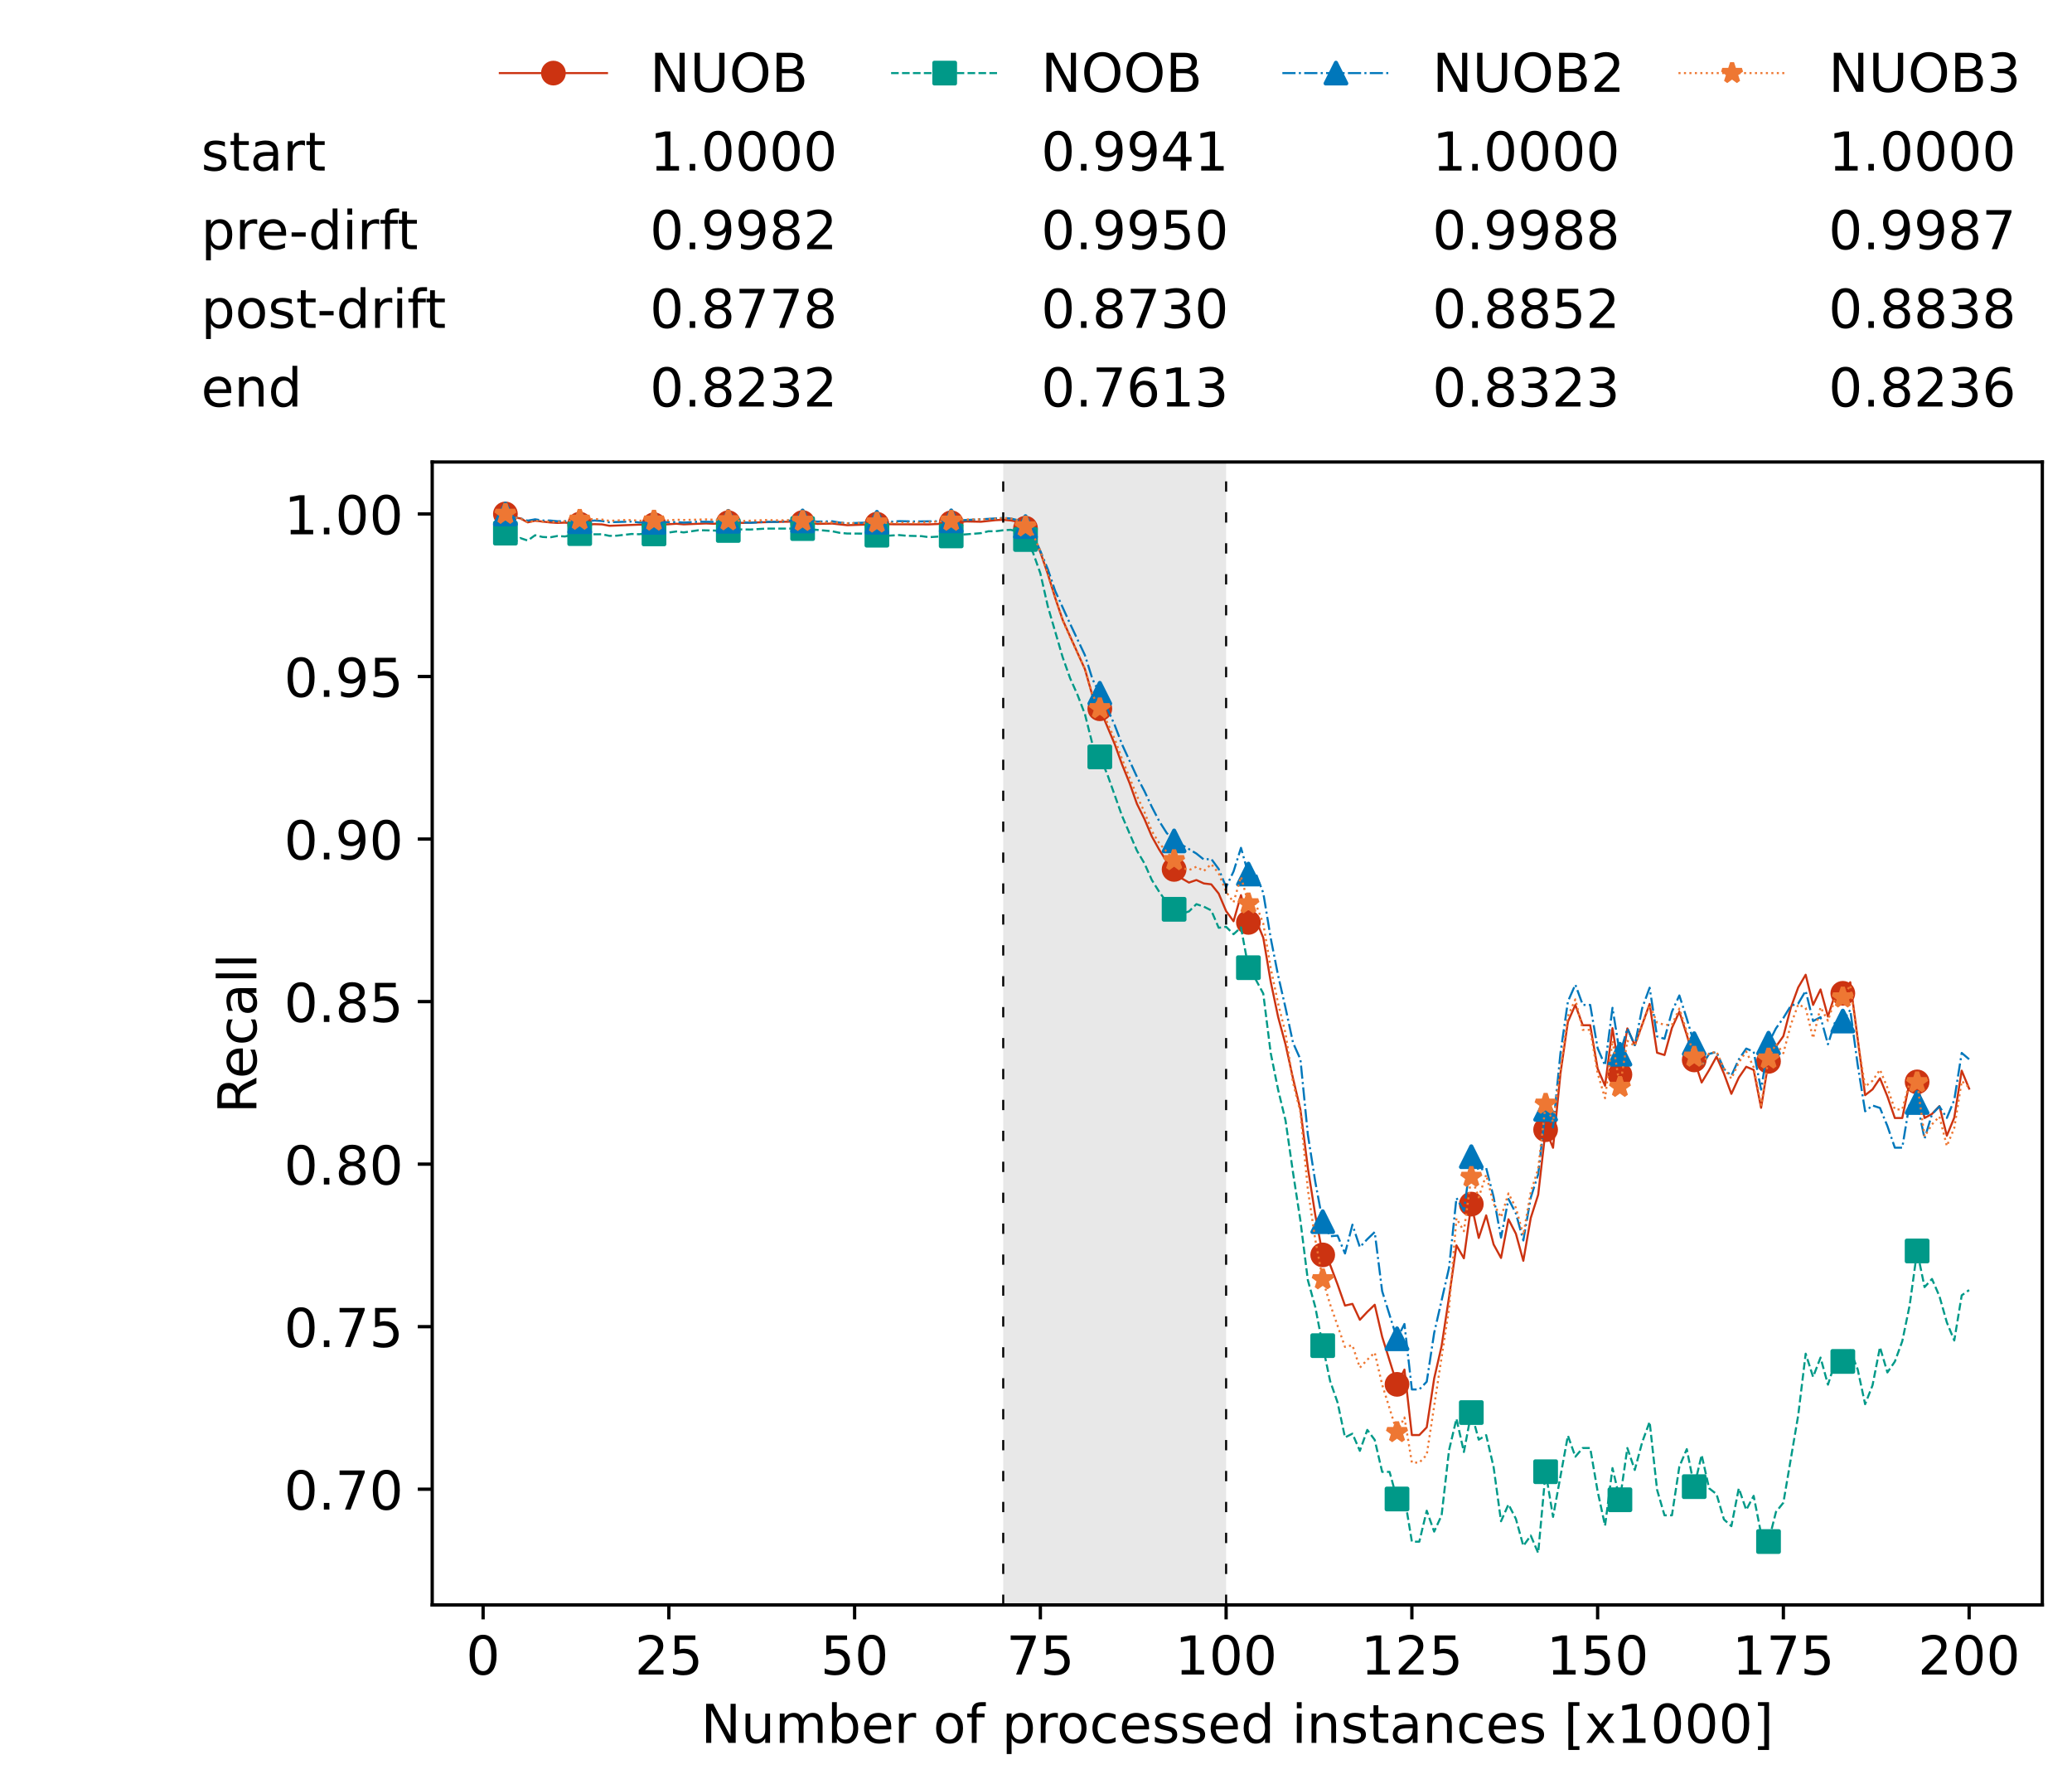 <?xml version="1.0" encoding="utf-8" standalone="no"?>
<!DOCTYPE svg PUBLIC "-//W3C//DTD SVG 1.1//EN"
  "http://www.w3.org/Graphics/SVG/1.1/DTD/svg11.dtd">
<!-- Created with matplotlib (https://matplotlib.org/) -->
<svg height="432.615pt" version="1.1" viewBox="0 0 502.65 432.615" width="502.65pt" xmlns="http://www.w3.org/2000/svg" xmlns:xlink="http://www.w3.org/1999/xlink">
 <defs>
  <style type="text/css">*{stroke-linecap:butt;stroke-linejoin:round;}</style>
 </defs>
 <g id="figure_1">
  <g id="patch_1">
   <path d="M 0 432.615 
L 502.65 432.615 
L 502.65 0 
L 0 0 
z
" style="fill:#ffffff;"/>
  </g>
  <g id="axes_1">
   <g id="patch_2">
    <path d="M 104.85 389.252 
L 495.45 389.252 
L 495.45 112.052 
L 104.85 112.052 
z
" style="fill:#ffffff;"/>
   </g>
   <g id="patch_3">
    <path clip-path="url(#p92abe46854)" d="M 297.446 389.252 
L 297.446 112.052 
L 243.372 112.052 
L 243.372 389.252 
z
" style="fill:#d3d3d3;opacity:0.5;"/>
   </g>
   <g id="matplotlib.axis_1">
    <g id="xtick_1">
     <g id="line2d_1">
      <defs>
       <path d="M 0 0 
L 0 3.5 
" id="m6c637e1f4b" style="stroke:#000000;stroke-width:0.8;"/>
      </defs>
      <g>
       <use style="stroke:#000000;stroke-width:0.8;" x="117.197" xlink:href="#m6c637e1f4b" y="389.252"/>
      </g>
     </g>
     <g id="text_1">
      <!-- 0 -->
      <g transform="translate(113.061 406.13)scale(0.13 -0.13)">
       <defs>
        <path d="M 31.781 66.406 
Q 24.172 66.406 20.328 58.906 
Q 16.5 51.422 16.5 36.375 
Q 16.5 21.391 20.328 13.891 
Q 24.172 6.391 31.781 6.391 
Q 39.453 6.391 43.281 13.891 
Q 47.125 21.391 47.125 36.375 
Q 47.125 51.422 43.281 58.906 
Q 39.453 66.406 31.781 66.406 
z
M 31.781 74.219 
Q 44.047 74.219 50.516 64.516 
Q 56.984 54.828 56.984 36.375 
Q 56.984 17.969 50.516 8.266 
Q 44.047 -1.422 31.781 -1.422 
Q 19.531 -1.422 13.062 8.266 
Q 6.594 17.969 6.594 36.375 
Q 6.594 54.828 13.062 64.516 
Q 19.531 74.219 31.781 74.219 
z
" id="DejaVuSans-48"/>
       </defs>
       <use xlink:href="#DejaVuSans-48"/>
      </g>
     </g>
    </g>
    <g id="xtick_2">
     <g id="line2d_2">
      <g>
       <use style="stroke:#000000;stroke-width:0.8;" x="162.259" xlink:href="#m6c637e1f4b" y="389.252"/>
      </g>
     </g>
     <g id="text_2">
      <!-- 25 -->
      <g transform="translate(153.988 406.13)scale(0.13 -0.13)">
       <defs>
        <path d="M 19.188 8.297 
L 53.609 8.297 
L 53.609 0 
L 7.328 0 
L 7.328 8.297 
Q 12.938 14.109 22.625 23.891 
Q 32.328 33.688 34.812 36.531 
Q 39.547 41.844 41.422 45.531 
Q 43.312 49.219 43.312 52.781 
Q 43.312 58.594 39.234 62.25 
Q 35.156 65.922 28.609 65.922 
Q 23.969 65.922 18.812 64.312 
Q 13.672 62.703 7.812 59.422 
L 7.812 69.391 
Q 13.766 71.781 18.938 73 
Q 24.125 74.219 28.422 74.219 
Q 39.75 74.219 46.484 68.547 
Q 53.219 62.891 53.219 53.422 
Q 53.219 48.922 51.531 44.891 
Q 49.859 40.875 45.406 35.406 
Q 44.188 33.984 37.641 27.219 
Q 31.109 20.453 19.188 8.297 
z
" id="DejaVuSans-50"/>
        <path d="M 10.797 72.906 
L 49.516 72.906 
L 49.516 64.594 
L 19.828 64.594 
L 19.828 46.734 
Q 21.969 47.469 24.109 47.828 
Q 26.266 48.188 28.422 48.188 
Q 40.625 48.188 47.75 41.5 
Q 54.891 34.812 54.891 23.391 
Q 54.891 11.625 47.562 5.094 
Q 40.234 -1.422 26.906 -1.422 
Q 22.312 -1.422 17.547 -0.641 
Q 12.797 0.141 7.719 1.703 
L 7.719 11.625 
Q 12.109 9.234 16.797 8.062 
Q 21.484 6.891 26.703 6.891 
Q 35.156 6.891 40.078 11.328 
Q 45.016 15.766 45.016 23.391 
Q 45.016 31 40.078 35.438 
Q 35.156 39.891 26.703 39.891 
Q 22.75 39.891 18.812 39.016 
Q 14.891 38.141 10.797 36.281 
z
" id="DejaVuSans-53"/>
       </defs>
       <use xlink:href="#DejaVuSans-50"/>
       <use x="63.623" xlink:href="#DejaVuSans-53"/>
      </g>
     </g>
    </g>
    <g id="xtick_3">
     <g id="line2d_3">
      <g>
       <use style="stroke:#000000;stroke-width:0.8;" x="207.322" xlink:href="#m6c637e1f4b" y="389.252"/>
      </g>
     </g>
     <g id="text_3">
      <!-- 50 -->
      <g transform="translate(199.05 406.13)scale(0.13 -0.13)">
       <use xlink:href="#DejaVuSans-53"/>
       <use x="63.623" xlink:href="#DejaVuSans-48"/>
      </g>
     </g>
    </g>
    <g id="xtick_4">
     <g id="line2d_4">
      <g>
       <use style="stroke:#000000;stroke-width:0.8;" x="252.384" xlink:href="#m6c637e1f4b" y="389.252"/>
      </g>
     </g>
     <g id="text_4">
      <!-- 75 -->
      <g transform="translate(244.113 406.13)scale(0.13 -0.13)">
       <defs>
        <path d="M 8.203 72.906 
L 55.078 72.906 
L 55.078 68.703 
L 28.609 0 
L 18.312 0 
L 43.219 64.594 
L 8.203 64.594 
z
" id="DejaVuSans-55"/>
       </defs>
       <use xlink:href="#DejaVuSans-55"/>
       <use x="63.623" xlink:href="#DejaVuSans-53"/>
      </g>
     </g>
    </g>
    <g id="xtick_5">
     <g id="line2d_5">
      <g>
       <use style="stroke:#000000;stroke-width:0.8;" x="297.446" xlink:href="#m6c637e1f4b" y="389.252"/>
      </g>
     </g>
     <g id="text_5">
      <!-- 100 -->
      <g transform="translate(285.039 406.13)scale(0.13 -0.13)">
       <defs>
        <path d="M 12.406 8.297 
L 28.516 8.297 
L 28.516 63.922 
L 10.984 60.406 
L 10.984 69.391 
L 28.422 72.906 
L 38.281 72.906 
L 38.281 8.297 
L 54.391 8.297 
L 54.391 0 
L 12.406 0 
z
" id="DejaVuSans-49"/>
       </defs>
       <use xlink:href="#DejaVuSans-49"/>
       <use x="63.623" xlink:href="#DejaVuSans-48"/>
       <use x="127.246" xlink:href="#DejaVuSans-48"/>
      </g>
     </g>
    </g>
    <g id="xtick_6">
     <g id="line2d_6">
      <g>
       <use style="stroke:#000000;stroke-width:0.8;" x="342.509" xlink:href="#m6c637e1f4b" y="389.252"/>
      </g>
     </g>
     <g id="text_6">
      <!-- 125 -->
      <g transform="translate(330.102 406.13)scale(0.13 -0.13)">
       <use xlink:href="#DejaVuSans-49"/>
       <use x="63.623" xlink:href="#DejaVuSans-50"/>
       <use x="127.246" xlink:href="#DejaVuSans-53"/>
      </g>
     </g>
    </g>
    <g id="xtick_7">
     <g id="line2d_7">
      <g>
       <use style="stroke:#000000;stroke-width:0.8;" x="387.571" xlink:href="#m6c637e1f4b" y="389.252"/>
      </g>
     </g>
     <g id="text_7">
      <!-- 150 -->
      <g transform="translate(375.164 406.13)scale(0.13 -0.13)">
       <use xlink:href="#DejaVuSans-49"/>
       <use x="63.623" xlink:href="#DejaVuSans-53"/>
       <use x="127.246" xlink:href="#DejaVuSans-48"/>
      </g>
     </g>
    </g>
    <g id="xtick_8">
     <g id="line2d_8">
      <g>
       <use style="stroke:#000000;stroke-width:0.8;" x="432.633" xlink:href="#m6c637e1f4b" y="389.252"/>
      </g>
     </g>
     <g id="text_8">
      <!-- 175 -->
      <g transform="translate(420.226 406.13)scale(0.13 -0.13)">
       <use xlink:href="#DejaVuSans-49"/>
       <use x="63.623" xlink:href="#DejaVuSans-55"/>
       <use x="127.246" xlink:href="#DejaVuSans-53"/>
      </g>
     </g>
    </g>
    <g id="xtick_9">
     <g id="line2d_9">
      <g>
       <use style="stroke:#000000;stroke-width:0.8;" x="477.695" xlink:href="#m6c637e1f4b" y="389.252"/>
      </g>
     </g>
     <g id="text_9">
      <!-- 200 -->
      <g transform="translate(465.289 406.13)scale(0.13 -0.13)">
       <use xlink:href="#DejaVuSans-50"/>
       <use x="63.623" xlink:href="#DejaVuSans-48"/>
       <use x="127.246" xlink:href="#DejaVuSans-48"/>
      </g>
     </g>
    </g>
    <g id="text_10">
     <!-- Number of processed instances [x1000] -->
     <g transform="translate(170.025 422.711)scale(0.13 -0.13)">
      <defs>
       <path d="M 9.812 72.906 
L 23.094 72.906 
L 55.422 11.922 
L 55.422 72.906 
L 64.984 72.906 
L 64.984 0 
L 51.703 0 
L 19.391 60.984 
L 19.391 0 
L 9.812 0 
z
" id="DejaVuSans-78"/>
       <path d="M 8.5 21.578 
L 8.5 54.688 
L 17.484 54.688 
L 17.484 21.922 
Q 17.484 14.156 20.5 10.266 
Q 23.531 6.391 29.594 6.391 
Q 36.859 6.391 41.078 11.031 
Q 45.312 15.672 45.312 23.688 
L 45.312 54.688 
L 54.297 54.688 
L 54.297 0 
L 45.312 0 
L 45.312 8.406 
Q 42.047 3.422 37.719 1 
Q 33.406 -1.422 27.688 -1.422 
Q 18.266 -1.422 13.375 4.438 
Q 8.5 10.297 8.5 21.578 
z
M 31.109 56 
z
" id="DejaVuSans-117"/>
       <path d="M 52 44.188 
Q 55.375 50.25 60.062 53.125 
Q 64.75 56 71.094 56 
Q 79.641 56 84.281 50.016 
Q 88.922 44.047 88.922 33.016 
L 88.922 0 
L 79.891 0 
L 79.891 32.719 
Q 79.891 40.578 77.094 44.375 
Q 74.312 48.188 68.609 48.188 
Q 61.625 48.188 57.562 43.547 
Q 53.516 38.922 53.516 30.906 
L 53.516 0 
L 44.484 0 
L 44.484 32.719 
Q 44.484 40.625 41.703 44.406 
Q 38.922 48.188 33.109 48.188 
Q 26.219 48.188 22.156 43.531 
Q 18.109 38.875 18.109 30.906 
L 18.109 0 
L 9.078 0 
L 9.078 54.688 
L 18.109 54.688 
L 18.109 46.188 
Q 21.188 51.219 25.484 53.609 
Q 29.781 56 35.688 56 
Q 41.656 56 45.828 52.969 
Q 50 49.953 52 44.188 
z
" id="DejaVuSans-109"/>
       <path d="M 48.688 27.297 
Q 48.688 37.203 44.609 42.844 
Q 40.531 48.484 33.406 48.484 
Q 26.266 48.484 22.188 42.844 
Q 18.109 37.203 18.109 27.297 
Q 18.109 17.391 22.188 11.75 
Q 26.266 6.109 33.406 6.109 
Q 40.531 6.109 44.609 11.75 
Q 48.688 17.391 48.688 27.297 
z
M 18.109 46.391 
Q 20.953 51.266 25.266 53.625 
Q 29.594 56 35.594 56 
Q 45.562 56 51.781 48.094 
Q 58.016 40.188 58.016 27.297 
Q 58.016 14.406 51.781 6.484 
Q 45.562 -1.422 35.594 -1.422 
Q 29.594 -1.422 25.266 0.953 
Q 20.953 3.328 18.109 8.203 
L 18.109 0 
L 9.078 0 
L 9.078 75.984 
L 18.109 75.984 
z
" id="DejaVuSans-98"/>
       <path d="M 56.203 29.594 
L 56.203 25.203 
L 14.891 25.203 
Q 15.484 15.922 20.484 11.062 
Q 25.484 6.203 34.422 6.203 
Q 39.594 6.203 44.453 7.469 
Q 49.312 8.734 54.109 11.281 
L 54.109 2.781 
Q 49.266 0.734 44.188 -0.344 
Q 39.109 -1.422 33.891 -1.422 
Q 20.797 -1.422 13.156 6.188 
Q 5.516 13.812 5.516 26.812 
Q 5.516 40.234 12.766 48.109 
Q 20.016 56 32.328 56 
Q 43.359 56 49.781 48.891 
Q 56.203 41.797 56.203 29.594 
z
M 47.219 32.234 
Q 47.125 39.594 43.094 43.984 
Q 39.062 48.391 32.422 48.391 
Q 24.906 48.391 20.391 44.141 
Q 15.875 39.891 15.188 32.172 
z
" id="DejaVuSans-101"/>
       <path d="M 41.109 46.297 
Q 39.594 47.172 37.812 47.578 
Q 36.031 48 33.891 48 
Q 26.266 48 22.188 43.047 
Q 18.109 38.094 18.109 28.812 
L 18.109 0 
L 9.078 0 
L 9.078 54.688 
L 18.109 54.688 
L 18.109 46.188 
Q 20.953 51.172 25.484 53.578 
Q 30.031 56 36.531 56 
Q 37.453 56 38.578 55.875 
Q 39.703 55.766 41.062 55.516 
z
" id="DejaVuSans-114"/>
       <path id="DejaVuSans-32"/>
       <path d="M 30.609 48.391 
Q 23.391 48.391 19.188 42.75 
Q 14.984 37.109 14.984 27.297 
Q 14.984 17.484 19.156 11.844 
Q 23.344 6.203 30.609 6.203 
Q 37.797 6.203 41.984 11.859 
Q 46.188 17.531 46.188 27.297 
Q 46.188 37.016 41.984 42.703 
Q 37.797 48.391 30.609 48.391 
z
M 30.609 56 
Q 42.328 56 49.016 48.375 
Q 55.719 40.766 55.719 27.297 
Q 55.719 13.875 49.016 6.219 
Q 42.328 -1.422 30.609 -1.422 
Q 18.844 -1.422 12.172 6.219 
Q 5.516 13.875 5.516 27.297 
Q 5.516 40.766 12.172 48.375 
Q 18.844 56 30.609 56 
z
" id="DejaVuSans-111"/>
       <path d="M 37.109 75.984 
L 37.109 68.5 
L 28.516 68.5 
Q 23.688 68.5 21.797 66.547 
Q 19.922 64.594 19.922 59.516 
L 19.922 54.688 
L 34.719 54.688 
L 34.719 47.703 
L 19.922 47.703 
L 19.922 0 
L 10.891 0 
L 10.891 47.703 
L 2.297 47.703 
L 2.297 54.688 
L 10.891 54.688 
L 10.891 58.5 
Q 10.891 67.625 15.141 71.797 
Q 19.391 75.984 28.609 75.984 
z
" id="DejaVuSans-102"/>
       <path d="M 18.109 8.203 
L 18.109 -20.797 
L 9.078 -20.797 
L 9.078 54.688 
L 18.109 54.688 
L 18.109 46.391 
Q 20.953 51.266 25.266 53.625 
Q 29.594 56 35.594 56 
Q 45.562 56 51.781 48.094 
Q 58.016 40.188 58.016 27.297 
Q 58.016 14.406 51.781 6.484 
Q 45.562 -1.422 35.594 -1.422 
Q 29.594 -1.422 25.266 0.953 
Q 20.953 3.328 18.109 8.203 
z
M 48.688 27.297 
Q 48.688 37.203 44.609 42.844 
Q 40.531 48.484 33.406 48.484 
Q 26.266 48.484 22.188 42.844 
Q 18.109 37.203 18.109 27.297 
Q 18.109 17.391 22.188 11.75 
Q 26.266 6.109 33.406 6.109 
Q 40.531 6.109 44.609 11.75 
Q 48.688 17.391 48.688 27.297 
z
" id="DejaVuSans-112"/>
       <path d="M 48.781 52.594 
L 48.781 44.188 
Q 44.969 46.297 41.141 47.344 
Q 37.312 48.391 33.406 48.391 
Q 24.656 48.391 19.812 42.844 
Q 14.984 37.312 14.984 27.297 
Q 14.984 17.281 19.812 11.734 
Q 24.656 6.203 33.406 6.203 
Q 37.312 6.203 41.141 7.25 
Q 44.969 8.297 48.781 10.406 
L 48.781 2.094 
Q 45.016 0.344 40.984 -0.531 
Q 36.969 -1.422 32.422 -1.422 
Q 20.062 -1.422 12.781 6.344 
Q 5.516 14.109 5.516 27.297 
Q 5.516 40.672 12.859 48.328 
Q 20.219 56 33.016 56 
Q 37.156 56 41.109 55.141 
Q 45.062 54.297 48.781 52.594 
z
" id="DejaVuSans-99"/>
       <path d="M 44.281 53.078 
L 44.281 44.578 
Q 40.484 46.531 36.375 47.5 
Q 32.281 48.484 27.875 48.484 
Q 21.188 48.484 17.844 46.438 
Q 14.5 44.391 14.5 40.281 
Q 14.5 37.156 16.891 35.375 
Q 19.281 33.594 26.516 31.984 
L 29.594 31.297 
Q 39.156 29.25 43.188 25.516 
Q 47.219 21.781 47.219 15.094 
Q 47.219 7.469 41.188 3.016 
Q 35.156 -1.422 24.609 -1.422 
Q 20.219 -1.422 15.453 -0.562 
Q 10.688 0.297 5.422 2 
L 5.422 11.281 
Q 10.406 8.688 15.234 7.391 
Q 20.062 6.109 24.812 6.109 
Q 31.156 6.109 34.562 8.281 
Q 37.984 10.453 37.984 14.406 
Q 37.984 18.062 35.516 20.016 
Q 33.062 21.969 24.703 23.781 
L 21.578 24.516 
Q 13.234 26.266 9.516 29.906 
Q 5.812 33.547 5.812 39.891 
Q 5.812 47.609 11.281 51.797 
Q 16.75 56 26.812 56 
Q 31.781 56 36.172 55.266 
Q 40.578 54.547 44.281 53.078 
z
" id="DejaVuSans-115"/>
       <path d="M 45.406 46.391 
L 45.406 75.984 
L 54.391 75.984 
L 54.391 0 
L 45.406 0 
L 45.406 8.203 
Q 42.578 3.328 38.25 0.953 
Q 33.938 -1.422 27.875 -1.422 
Q 17.969 -1.422 11.734 6.484 
Q 5.516 14.406 5.516 27.297 
Q 5.516 40.188 11.734 48.094 
Q 17.969 56 27.875 56 
Q 33.938 56 38.25 53.625 
Q 42.578 51.266 45.406 46.391 
z
M 14.797 27.297 
Q 14.797 17.391 18.875 11.75 
Q 22.953 6.109 30.078 6.109 
Q 37.203 6.109 41.297 11.75 
Q 45.406 17.391 45.406 27.297 
Q 45.406 37.203 41.297 42.844 
Q 37.203 48.484 30.078 48.484 
Q 22.953 48.484 18.875 42.844 
Q 14.797 37.203 14.797 27.297 
z
" id="DejaVuSans-100"/>
       <path d="M 9.422 54.688 
L 18.406 54.688 
L 18.406 0 
L 9.422 0 
z
M 9.422 75.984 
L 18.406 75.984 
L 18.406 64.594 
L 9.422 64.594 
z
" id="DejaVuSans-105"/>
       <path d="M 54.891 33.016 
L 54.891 0 
L 45.906 0 
L 45.906 32.719 
Q 45.906 40.484 42.875 44.328 
Q 39.844 48.188 33.797 48.188 
Q 26.516 48.188 22.312 43.547 
Q 18.109 38.922 18.109 30.906 
L 18.109 0 
L 9.078 0 
L 9.078 54.688 
L 18.109 54.688 
L 18.109 46.188 
Q 21.344 51.125 25.703 53.562 
Q 30.078 56 35.797 56 
Q 45.219 56 50.047 50.172 
Q 54.891 44.344 54.891 33.016 
z
" id="DejaVuSans-110"/>
       <path d="M 18.312 70.219 
L 18.312 54.688 
L 36.812 54.688 
L 36.812 47.703 
L 18.312 47.703 
L 18.312 18.016 
Q 18.312 11.328 20.141 9.422 
Q 21.969 7.516 27.594 7.516 
L 36.812 7.516 
L 36.812 0 
L 27.594 0 
Q 17.188 0 13.234 3.875 
Q 9.281 7.766 9.281 18.016 
L 9.281 47.703 
L 2.688 47.703 
L 2.688 54.688 
L 9.281 54.688 
L 9.281 70.219 
z
" id="DejaVuSans-116"/>
       <path d="M 34.281 27.484 
Q 23.391 27.484 19.188 25 
Q 14.984 22.516 14.984 16.5 
Q 14.984 11.719 18.141 8.906 
Q 21.297 6.109 26.703 6.109 
Q 34.188 6.109 38.703 11.406 
Q 43.219 16.703 43.219 25.484 
L 43.219 27.484 
z
M 52.203 31.203 
L 52.203 0 
L 43.219 0 
L 43.219 8.297 
Q 40.141 3.328 35.547 0.953 
Q 30.953 -1.422 24.312 -1.422 
Q 15.922 -1.422 10.953 3.297 
Q 6 8.016 6 15.922 
Q 6 25.141 12.172 29.828 
Q 18.359 34.516 30.609 34.516 
L 43.219 34.516 
L 43.219 35.406 
Q 43.219 41.609 39.141 45 
Q 35.062 48.391 27.688 48.391 
Q 23 48.391 18.547 47.266 
Q 14.109 46.141 10.016 43.891 
L 10.016 52.203 
Q 14.938 54.109 19.578 55.047 
Q 24.219 56 28.609 56 
Q 40.484 56 46.344 49.844 
Q 52.203 43.703 52.203 31.203 
z
" id="DejaVuSans-97"/>
       <path d="M 8.594 75.984 
L 29.297 75.984 
L 29.297 69 
L 17.578 69 
L 17.578 -6.203 
L 29.297 -6.203 
L 29.297 -13.188 
L 8.594 -13.188 
z
" id="DejaVuSans-91"/>
       <path d="M 54.891 54.688 
L 35.109 28.078 
L 55.906 0 
L 45.312 0 
L 29.391 21.484 
L 13.484 0 
L 2.875 0 
L 24.125 28.609 
L 4.688 54.688 
L 15.281 54.688 
L 29.781 35.203 
L 44.281 54.688 
z
" id="DejaVuSans-120"/>
       <path d="M 30.422 75.984 
L 30.422 -13.188 
L 9.719 -13.188 
L 9.719 -6.203 
L 21.391 -6.203 
L 21.391 69 
L 9.719 69 
L 9.719 75.984 
z
" id="DejaVuSans-93"/>
      </defs>
      <use xlink:href="#DejaVuSans-78"/>
      <use x="74.805" xlink:href="#DejaVuSans-117"/>
      <use x="138.184" xlink:href="#DejaVuSans-109"/>
      <use x="235.596" xlink:href="#DejaVuSans-98"/>
      <use x="299.072" xlink:href="#DejaVuSans-101"/>
      <use x="360.596" xlink:href="#DejaVuSans-114"/>
      <use x="401.709" xlink:href="#DejaVuSans-32"/>
      <use x="433.496" xlink:href="#DejaVuSans-111"/>
      <use x="494.678" xlink:href="#DejaVuSans-102"/>
      <use x="529.883" xlink:href="#DejaVuSans-32"/>
      <use x="561.67" xlink:href="#DejaVuSans-112"/>
      <use x="625.146" xlink:href="#DejaVuSans-114"/>
      <use x="664.01" xlink:href="#DejaVuSans-111"/>
      <use x="725.191" xlink:href="#DejaVuSans-99"/>
      <use x="780.172" xlink:href="#DejaVuSans-101"/>
      <use x="841.695" xlink:href="#DejaVuSans-115"/>
      <use x="893.795" xlink:href="#DejaVuSans-115"/>
      <use x="945.895" xlink:href="#DejaVuSans-101"/>
      <use x="1007.418" xlink:href="#DejaVuSans-100"/>
      <use x="1070.895" xlink:href="#DejaVuSans-32"/>
      <use x="1102.682" xlink:href="#DejaVuSans-105"/>
      <use x="1130.465" xlink:href="#DejaVuSans-110"/>
      <use x="1193.844" xlink:href="#DejaVuSans-115"/>
      <use x="1245.943" xlink:href="#DejaVuSans-116"/>
      <use x="1285.152" xlink:href="#DejaVuSans-97"/>
      <use x="1346.432" xlink:href="#DejaVuSans-110"/>
      <use x="1409.811" xlink:href="#DejaVuSans-99"/>
      <use x="1464.791" xlink:href="#DejaVuSans-101"/>
      <use x="1526.314" xlink:href="#DejaVuSans-115"/>
      <use x="1578.414" xlink:href="#DejaVuSans-32"/>
      <use x="1610.201" xlink:href="#DejaVuSans-91"/>
      <use x="1649.215" xlink:href="#DejaVuSans-120"/>
      <use x="1708.395" xlink:href="#DejaVuSans-49"/>
      <use x="1772.018" xlink:href="#DejaVuSans-48"/>
      <use x="1835.641" xlink:href="#DejaVuSans-48"/>
      <use x="1899.264" xlink:href="#DejaVuSans-48"/>
      <use x="1962.887" xlink:href="#DejaVuSans-93"/>
     </g>
    </g>
   </g>
   <g id="matplotlib.axis_2">
    <g id="ytick_1">
     <g id="line2d_10">
      <defs>
       <path d="M 0 0 
L -3.5 0 
" id="m5e89ec125c" style="stroke:#000000;stroke-width:0.8;"/>
      </defs>
      <g>
       <use style="stroke:#000000;stroke-width:0.8;" x="104.85" xlink:href="#m5e89ec125c" y="361.184"/>
      </g>
     </g>
     <g id="text_11">
      <!-- 0.70 -->
      <g transform="translate(68.905 366.123)scale(0.13 -0.13)">
       <defs>
        <path d="M 10.688 12.406 
L 21 12.406 
L 21 0 
L 10.688 0 
z
" id="DejaVuSans-46"/>
       </defs>
       <use xlink:href="#DejaVuSans-48"/>
       <use x="63.623" xlink:href="#DejaVuSans-46"/>
       <use x="95.41" xlink:href="#DejaVuSans-55"/>
       <use x="159.033" xlink:href="#DejaVuSans-48"/>
      </g>
     </g>
    </g>
    <g id="ytick_2">
     <g id="line2d_11">
      <g>
       <use style="stroke:#000000;stroke-width:0.8;" x="104.85" xlink:href="#m5e89ec125c" y="321.762"/>
      </g>
     </g>
     <g id="text_12">
      <!-- 0.75 -->
      <g transform="translate(68.905 326.701)scale(0.13 -0.13)">
       <use xlink:href="#DejaVuSans-48"/>
       <use x="63.623" xlink:href="#DejaVuSans-46"/>
       <use x="95.41" xlink:href="#DejaVuSans-55"/>
       <use x="159.033" xlink:href="#DejaVuSans-53"/>
      </g>
     </g>
    </g>
    <g id="ytick_3">
     <g id="line2d_12">
      <g>
       <use style="stroke:#000000;stroke-width:0.8;" x="104.85" xlink:href="#m5e89ec125c" y="282.34"/>
      </g>
     </g>
     <g id="text_13">
      <!-- 0.80 -->
      <g transform="translate(68.905 287.279)scale(0.13 -0.13)">
       <defs>
        <path d="M 31.781 34.625 
Q 24.75 34.625 20.719 30.859 
Q 16.703 27.094 16.703 20.516 
Q 16.703 13.922 20.719 10.156 
Q 24.75 6.391 31.781 6.391 
Q 38.812 6.391 42.859 10.172 
Q 46.922 13.969 46.922 20.516 
Q 46.922 27.094 42.891 30.859 
Q 38.875 34.625 31.781 34.625 
z
M 21.922 38.812 
Q 15.578 40.375 12.031 44.719 
Q 8.5 49.078 8.5 55.328 
Q 8.5 64.062 14.719 69.141 
Q 20.953 74.219 31.781 74.219 
Q 42.672 74.219 48.875 69.141 
Q 55.078 64.062 55.078 55.328 
Q 55.078 49.078 51.531 44.719 
Q 48 40.375 41.703 38.812 
Q 48.828 37.156 52.797 32.312 
Q 56.781 27.484 56.781 20.516 
Q 56.781 9.906 50.312 4.234 
Q 43.844 -1.422 31.781 -1.422 
Q 19.734 -1.422 13.25 4.234 
Q 6.781 9.906 6.781 20.516 
Q 6.781 27.484 10.781 32.312 
Q 14.797 37.156 21.922 38.812 
z
M 18.312 54.391 
Q 18.312 48.734 21.844 45.562 
Q 25.391 42.391 31.781 42.391 
Q 38.141 42.391 41.719 45.562 
Q 45.312 48.734 45.312 54.391 
Q 45.312 60.062 41.719 63.234 
Q 38.141 66.406 31.781 66.406 
Q 25.391 66.406 21.844 63.234 
Q 18.312 60.062 18.312 54.391 
z
" id="DejaVuSans-56"/>
       </defs>
       <use xlink:href="#DejaVuSans-48"/>
       <use x="63.623" xlink:href="#DejaVuSans-46"/>
       <use x="95.41" xlink:href="#DejaVuSans-56"/>
       <use x="159.033" xlink:href="#DejaVuSans-48"/>
      </g>
     </g>
    </g>
    <g id="ytick_4">
     <g id="line2d_13">
      <g>
       <use style="stroke:#000000;stroke-width:0.8;" x="104.85" xlink:href="#m5e89ec125c" y="242.918"/>
      </g>
     </g>
     <g id="text_14">
      <!-- 0.85 -->
      <g transform="translate(68.905 247.857)scale(0.13 -0.13)">
       <use xlink:href="#DejaVuSans-48"/>
       <use x="63.623" xlink:href="#DejaVuSans-46"/>
       <use x="95.41" xlink:href="#DejaVuSans-56"/>
       <use x="159.033" xlink:href="#DejaVuSans-53"/>
      </g>
     </g>
    </g>
    <g id="ytick_5">
     <g id="line2d_14">
      <g>
       <use style="stroke:#000000;stroke-width:0.8;" x="104.85" xlink:href="#m5e89ec125c" y="203.496"/>
      </g>
     </g>
     <g id="text_15">
      <!-- 0.90 -->
      <g transform="translate(68.905 208.435)scale(0.13 -0.13)">
       <defs>
        <path d="M 10.984 1.516 
L 10.984 10.5 
Q 14.703 8.734 18.5 7.812 
Q 22.312 6.891 25.984 6.891 
Q 35.75 6.891 40.891 13.453 
Q 46.047 20.016 46.781 33.406 
Q 43.953 29.203 39.594 26.953 
Q 35.25 24.703 29.984 24.703 
Q 19.047 24.703 12.672 31.312 
Q 6.297 37.938 6.297 49.422 
Q 6.297 60.641 12.938 67.422 
Q 19.578 74.219 30.609 74.219 
Q 43.266 74.219 49.922 64.516 
Q 56.594 54.828 56.594 36.375 
Q 56.594 19.141 48.406 8.859 
Q 40.234 -1.422 26.422 -1.422 
Q 22.703 -1.422 18.891 -0.688 
Q 15.094 0.047 10.984 1.516 
z
M 30.609 32.422 
Q 37.25 32.422 41.125 36.953 
Q 45.016 41.5 45.016 49.422 
Q 45.016 57.281 41.125 61.844 
Q 37.25 66.406 30.609 66.406 
Q 23.969 66.406 20.094 61.844 
Q 16.219 57.281 16.219 49.422 
Q 16.219 41.5 20.094 36.953 
Q 23.969 32.422 30.609 32.422 
z
" id="DejaVuSans-57"/>
       </defs>
       <use xlink:href="#DejaVuSans-48"/>
       <use x="63.623" xlink:href="#DejaVuSans-46"/>
       <use x="95.41" xlink:href="#DejaVuSans-57"/>
       <use x="159.033" xlink:href="#DejaVuSans-48"/>
      </g>
     </g>
    </g>
    <g id="ytick_6">
     <g id="line2d_15">
      <g>
       <use style="stroke:#000000;stroke-width:0.8;" x="104.85" xlink:href="#m5e89ec125c" y="164.074"/>
      </g>
     </g>
     <g id="text_16">
      <!-- 0.95 -->
      <g transform="translate(68.905 169.013)scale(0.13 -0.13)">
       <use xlink:href="#DejaVuSans-48"/>
       <use x="63.623" xlink:href="#DejaVuSans-46"/>
       <use x="95.41" xlink:href="#DejaVuSans-57"/>
       <use x="159.033" xlink:href="#DejaVuSans-53"/>
      </g>
     </g>
    </g>
    <g id="ytick_7">
     <g id="line2d_16">
      <g>
       <use style="stroke:#000000;stroke-width:0.8;" x="104.85" xlink:href="#m5e89ec125c" y="124.652"/>
      </g>
     </g>
     <g id="text_17">
      <!-- 1.00 -->
      <g transform="translate(68.905 129.591)scale(0.13 -0.13)">
       <use xlink:href="#DejaVuSans-49"/>
       <use x="63.623" xlink:href="#DejaVuSans-46"/>
       <use x="95.41" xlink:href="#DejaVuSans-48"/>
       <use x="159.033" xlink:href="#DejaVuSans-48"/>
      </g>
     </g>
    </g>
    <g id="text_18">
     <!-- Recall -->
     <g transform="translate(62.201 270.044)rotate(-90)scale(0.13 -0.13)">
      <defs>
       <path d="M 44.391 34.188 
Q 47.562 33.109 50.562 29.594 
Q 53.562 26.078 56.594 19.922 
L 66.609 0 
L 56 0 
L 46.688 18.703 
Q 43.062 26.031 39.672 28.422 
Q 36.281 30.812 30.422 30.812 
L 19.672 30.812 
L 19.672 0 
L 9.812 0 
L 9.812 72.906 
L 32.078 72.906 
Q 44.578 72.906 50.734 67.672 
Q 56.891 62.453 56.891 51.906 
Q 56.891 45.016 53.688 40.469 
Q 50.484 35.938 44.391 34.188 
z
M 19.672 64.797 
L 19.672 38.922 
L 32.078 38.922 
Q 39.203 38.922 42.844 42.219 
Q 46.484 45.516 46.484 51.906 
Q 46.484 58.297 42.844 61.547 
Q 39.203 64.797 32.078 64.797 
z
" id="DejaVuSans-82"/>
       <path d="M 9.422 75.984 
L 18.406 75.984 
L 18.406 0 
L 9.422 0 
z
" id="DejaVuSans-108"/>
      </defs>
      <use xlink:href="#DejaVuSans-82"/>
      <use x="64.982" xlink:href="#DejaVuSans-101"/>
      <use x="126.506" xlink:href="#DejaVuSans-99"/>
      <use x="181.486" xlink:href="#DejaVuSans-97"/>
      <use x="242.766" xlink:href="#DejaVuSans-108"/>
      <use x="270.549" xlink:href="#DejaVuSans-108"/>
     </g>
    </g>
   </g>
   <g id="line2d_17"/>
   <g id="line2d_18"/>
   <g id="line2d_19"/>
   <g id="line2d_20"/>
   <g id="line2d_21"/>
   <g id="line2d_22">
    <path clip-path="url(#p92abe46854)" d="M 122.605 124.652 
L 124.407 125.465 
L 126.21 125.713 
L 128.012 126.693 
L 129.815 126.285 
L 133.419 126.704 
L 135.222 126.82 
L 137.024 126.758 
L 138.827 126.878 
L 140.629 127.127 
L 142.432 127.2 
L 144.234 127.13 
L 146.037 127.181 
L 147.839 127.525 
L 155.049 127.244 
L 160.457 127.267 
L 164.062 127.019 
L 165.864 127.174 
L 171.272 126.951 
L 173.074 127.026 
L 178.482 126.753 
L 180.284 126.82 
L 187.494 126.585 
L 192.902 126.507 
L 194.704 126.739 
L 196.507 126.819 
L 198.309 127.06 
L 201.914 126.984 
L 205.519 127.377 
L 212.729 127.135 
L 225.347 127.179 
L 228.952 127.025 
L 232.557 126.635 
L 234.359 126.467 
L 237.964 126.542 
L 241.569 126.152 
L 243.372 126.071 
L 245.174 126.22 
L 246.976 126.564 
L 248.779 128.11 
L 250.581 129.968 
L 252.384 133.93 
L 254.186 139.196 
L 255.989 145.04 
L 257.791 150.341 
L 263.199 162.322 
L 265.001 168.653 
L 266.804 171.897 
L 270.409 180.458 
L 272.211 185.433 
L 274.014 189.902 
L 275.816 194.972 
L 277.619 198.614 
L 279.421 202.86 
L 281.224 206.082 
L 283.026 208.93 
L 284.829 210.863 
L 286.631 213.013 
L 288.434 214.057 
L 290.236 213.437 
L 292.039 214.264 
L 293.841 214.482 
L 295.644 216.719 
L 297.446 220.975 
L 299.249 223.437 
L 301.051 217.105 
L 302.854 223.717 
L 304.656 223.047 
L 306.459 227.427 
L 308.261 238.068 
L 310.064 246.66 
L 311.866 253.336 
L 313.669 261.52 
L 315.471 269.102 
L 317.274 283.251 
L 319.076 294.693 
L 320.879 304.356 
L 322.681 306.756 
L 324.484 311.525 
L 326.286 316.65 
L 328.089 316.234 
L 329.891 320.101 
L 331.694 318.174 
L 333.496 316.445 
L 335.299 324.21 
L 338.904 335.755 
L 340.706 332.171 
L 342.509 348.049 
L 344.311 348.049 
L 346.114 346.172 
L 347.916 334.346 
L 349.719 326.461 
L 351.521 314.635 
L 353.324 302.041 
L 355.126 305.177 
L 356.928 292.036 
L 358.731 300.249 
L 360.533 294.774 
L 362.336 301.814 
L 364.138 305.099 
L 365.941 295.713 
L 367.743 299.217 
L 369.546 305.787 
L 371.348 295.394 
L 373.151 289.762 
L 374.953 273.994 
L 376.756 278.374 
L 378.558 260.305 
L 380.361 247.822 
L 382.163 243.726 
L 383.966 248.654 
L 385.768 248.654 
L 387.571 259.166 
L 389.373 263.336 
L 391.176 249.359 
L 392.978 260.622 
L 394.781 249.423 
L 396.583 253.49 
L 400.188 243.494 
L 401.991 255.321 
L 403.793 255.884 
L 405.596 249.313 
L 407.398 245.371 
L 409.201 251.003 
L 411.003 257.068 
L 412.806 262.543 
L 414.608 259.557 
L 416.411 256.272 
L 418.213 260.367 
L 420.016 265.295 
L 421.818 261.353 
L 423.621 258.725 
L 425.423 259.483 
L 427.226 268.681 
L 429.028 257.418 
L 430.831 253.834 
L 432.633 251.3 
L 434.436 244.401 
L 436.238 239.473 
L 438.041 236.407 
L 439.843 243.728 
L 441.646 239.974 
L 443.448 246.544 
L 445.251 240.912 
L 447.053 240.912 
L 448.856 238.224 
L 452.461 265.615 
L 454.263 264.207 
L 456.066 261.519 
L 457.868 265.9 
L 459.671 271.156 
L 461.473 271.156 
L 463.276 262.395 
L 465.078 262.395 
L 466.881 271.156 
L 468.683 270.17 
L 470.485 268.275 
L 472.288 275.443 
L 474.09 271.062 
L 475.893 259.674 
L 477.695 264.026 
L 477.695 264.026 
" style="fill:none;stroke:#cc3311;stroke-linecap:square;stroke-width:0.5;"/>
    <defs>
     <path d="M 0 2.5 
C 0.663 2.5 1.299 2.237 1.768 1.768 
C 2.237 1.299 2.5 0.663 2.5 0 
C 2.5 -0.663 2.237 -1.299 1.768 -1.768 
C 1.299 -2.237 0.663 -2.5 0 -2.5 
C -0.663 -2.5 -1.299 -2.237 -1.768 -1.768 
C -2.237 -1.299 -2.5 -0.663 -2.5 0 
C -2.5 0.663 -2.237 1.299 -1.768 1.768 
C -1.299 2.237 -0.663 2.5 0 2.5 
z
" id="m9d8288c07a" style="stroke:#cc3311;"/>
    </defs>
    <g clip-path="url(#p92abe46854)">
     <use style="fill:#cc3311;stroke:#cc3311;" x="122.605" xlink:href="#m9d8288c07a" y="124.652"/>
     <use style="fill:#cc3311;stroke:#cc3311;" x="140.629" xlink:href="#m9d8288c07a" y="127.127"/>
     <use style="fill:#cc3311;stroke:#cc3311;" x="158.654" xlink:href="#m9d8288c07a" y="127.271"/>
     <use style="fill:#cc3311;stroke:#cc3311;" x="176.679" xlink:href="#m9d8288c07a" y="126.771"/>
     <use style="fill:#cc3311;stroke:#cc3311;" x="194.704" xlink:href="#m9d8288c07a" y="126.739"/>
     <use style="fill:#cc3311;stroke:#cc3311;" x="212.729" xlink:href="#m9d8288c07a" y="127.135"/>
     <use style="fill:#cc3311;stroke:#cc3311;" x="230.754" xlink:href="#m9d8288c07a" y="126.793"/>
     <use style="fill:#cc3311;stroke:#cc3311;" x="248.779" xlink:href="#m9d8288c07a" y="128.11"/>
     <use style="fill:#cc3311;stroke:#cc3311;" x="266.804" xlink:href="#m9d8288c07a" y="171.897"/>
     <use style="fill:#cc3311;stroke:#cc3311;" x="284.829" xlink:href="#m9d8288c07a" y="210.863"/>
     <use style="fill:#cc3311;stroke:#cc3311;" x="302.854" xlink:href="#m9d8288c07a" y="223.717"/>
     <use style="fill:#cc3311;stroke:#cc3311;" x="320.879" xlink:href="#m9d8288c07a" y="304.356"/>
     <use style="fill:#cc3311;stroke:#cc3311;" x="338.904" xlink:href="#m9d8288c07a" y="335.755"/>
     <use style="fill:#cc3311;stroke:#cc3311;" x="356.928" xlink:href="#m9d8288c07a" y="292.036"/>
     <use style="fill:#cc3311;stroke:#cc3311;" x="374.953" xlink:href="#m9d8288c07a" y="273.994"/>
     <use style="fill:#cc3311;stroke:#cc3311;" x="392.978" xlink:href="#m9d8288c07a" y="260.622"/>
     <use style="fill:#cc3311;stroke:#cc3311;" x="411.003" xlink:href="#m9d8288c07a" y="257.068"/>
     <use style="fill:#cc3311;stroke:#cc3311;" x="429.028" xlink:href="#m9d8288c07a" y="257.418"/>
     <use style="fill:#cc3311;stroke:#cc3311;" x="447.053" xlink:href="#m9d8288c07a" y="240.912"/>
     <use style="fill:#cc3311;stroke:#cc3311;" x="465.078" xlink:href="#m9d8288c07a" y="262.395"/>
    </g>
   </g>
   <g id="line2d_23"/>
   <g id="line2d_24"/>
   <g id="line2d_25"/>
   <g id="line2d_26"/>
   <g id="line2d_27">
    <path clip-path="url(#p92abe46854)" d="M 122.605 129.299 
L 124.407 131.852 
L 126.21 130.491 
L 128.012 131.106 
L 129.815 129.815 
L 131.617 130.233 
L 133.419 130.331 
L 135.222 129.994 
L 137.024 130.114 
L 140.629 129.422 
L 142.432 129.723 
L 144.234 129.585 
L 146.037 129.575 
L 147.839 129.964 
L 149.642 129.92 
L 153.247 129.507 
L 155.049 129.57 
L 156.852 129.403 
L 158.654 129.491 
L 160.457 129.159 
L 162.259 129.157 
L 164.062 128.9 
L 165.864 129.133 
L 169.469 128.593 
L 173.074 128.669 
L 174.877 128.74 
L 176.679 128.657 
L 178.482 128.388 
L 182.087 128.431 
L 185.692 128.205 
L 194.704 128.201 
L 201.914 128.849 
L 203.717 129.235 
L 205.519 129.396 
L 209.124 129.42 
L 214.532 129.974 
L 218.137 129.773 
L 219.939 129.941 
L 223.544 130.03 
L 225.347 130.285 
L 228.952 130.057 
L 230.754 129.978 
L 232.557 129.741 
L 237.964 129.309 
L 239.767 128.847 
L 241.569 128.844 
L 243.372 128.603 
L 245.174 128.498 
L 246.976 128.947 
L 248.779 130.846 
L 250.581 133.984 
L 252.384 139.06 
L 254.186 147.048 
L 257.791 159.396 
L 259.594 164.481 
L 261.396 168.527 
L 263.199 173.226 
L 265.001 180.433 
L 266.804 183.57 
L 268.606 187.746 
L 272.211 197.915 
L 275.816 206.325 
L 277.619 209.38 
L 279.421 213.423 
L 281.224 216.312 
L 283.026 218.832 
L 284.829 220.539 
L 286.631 221.626 
L 288.434 221.051 
L 290.236 219.286 
L 292.039 219.893 
L 293.841 220.805 
L 295.644 225.017 
L 297.446 224.787 
L 299.249 226.582 
L 301.051 224.927 
L 302.854 234.699 
L 304.656 237.613 
L 306.459 240.971 
L 308.261 255.393 
L 310.064 264.322 
L 311.866 271.791 
L 313.669 284.346 
L 315.471 296.071 
L 317.274 310.48 
L 319.076 316.995 
L 320.879 326.367 
L 322.681 334.959 
L 324.484 340.152 
L 326.286 348.628 
L 328.089 347.713 
L 329.891 351.88 
L 331.694 346.799 
L 333.496 349.22 
L 335.299 356.985 
L 337.101 356.985 
L 338.904 363.555 
L 340.706 362.958 
L 342.509 373.908 
L 344.311 373.908 
L 346.114 366.4 
L 347.916 371.468 
L 349.719 367.526 
L 351.521 351.757 
L 353.324 344.092 
L 355.126 352.155 
L 356.928 342.598 
L 358.731 349.169 
L 360.533 348.074 
L 362.336 355.817 
L 364.138 368.958 
L 365.941 364.862 
L 367.743 368.366 
L 369.546 374.937 
L 371.348 372.428 
L 373.151 376.652 
L 374.953 356.941 
L 376.756 367.891 
L 380.361 348.18 
L 382.163 353.3 
L 383.966 351.188 
L 385.768 351.188 
L 387.571 361.701 
L 389.373 370.04 
L 391.176 356.063 
L 392.978 363.743 
L 394.781 351.199 
L 396.583 356.518 
L 398.386 349.76 
L 400.188 344.832 
L 401.991 361.318 
L 403.793 367.513 
L 405.596 367.513 
L 407.398 355.686 
L 409.201 351.462 
L 411.003 360.56 
L 412.806 352.894 
L 414.608 360.958 
L 416.411 362.366 
L 418.213 368.51 
L 420.016 370.152 
L 421.818 360.954 
L 423.621 366.21 
L 425.423 362.799 
L 427.226 371.997 
L 429.028 373.874 
L 430.831 366.707 
L 432.633 364.454 
L 436.238 343.21 
L 438.041 328.317 
L 439.843 333.949 
L 441.646 329.256 
L 443.448 335.826 
L 445.251 330.194 
L 447.053 330.194 
L 448.856 327.506 
L 450.658 332.114 
L 452.461 340.562 
L 454.263 335.986 
L 456.066 326.728 
L 457.868 332.86 
L 459.671 330.232 
L 461.473 325.304 
L 463.276 316.544 
L 465.078 303.403 
L 466.881 312.163 
L 468.683 310.192 
L 470.485 314.362 
L 472.288 320.733 
L 474.09 325.113 
L 475.893 314.163 
L 477.695 312.883 
L 477.695 312.883 
" style="fill:none;stroke:#009988;stroke-dasharray:1.85,0.8;stroke-dashoffset:0;stroke-width:0.5;"/>
    <defs>
     <path d="M -2.5 2.5 
L 2.5 2.5 
L 2.5 -2.5 
L -2.5 -2.5 
z
" id="me6256a4ed2" style="stroke:#009988;stroke-linejoin:miter;"/>
    </defs>
    <g clip-path="url(#p92abe46854)">
     <use style="fill:#009988;stroke:#009988;stroke-linejoin:miter;" x="122.605" xlink:href="#me6256a4ed2" y="129.299"/>
     <use style="fill:#009988;stroke:#009988;stroke-linejoin:miter;" x="140.629" xlink:href="#me6256a4ed2" y="129.422"/>
     <use style="fill:#009988;stroke:#009988;stroke-linejoin:miter;" x="158.654" xlink:href="#me6256a4ed2" y="129.491"/>
     <use style="fill:#009988;stroke:#009988;stroke-linejoin:miter;" x="176.679" xlink:href="#me6256a4ed2" y="128.657"/>
     <use style="fill:#009988;stroke:#009988;stroke-linejoin:miter;" x="194.704" xlink:href="#me6256a4ed2" y="128.201"/>
     <use style="fill:#009988;stroke:#009988;stroke-linejoin:miter;" x="212.729" xlink:href="#me6256a4ed2" y="129.801"/>
     <use style="fill:#009988;stroke:#009988;stroke-linejoin:miter;" x="230.754" xlink:href="#me6256a4ed2" y="129.978"/>
     <use style="fill:#009988;stroke:#009988;stroke-linejoin:miter;" x="248.779" xlink:href="#me6256a4ed2" y="130.846"/>
     <use style="fill:#009988;stroke:#009988;stroke-linejoin:miter;" x="266.804" xlink:href="#me6256a4ed2" y="183.57"/>
     <use style="fill:#009988;stroke:#009988;stroke-linejoin:miter;" x="284.829" xlink:href="#me6256a4ed2" y="220.539"/>
     <use style="fill:#009988;stroke:#009988;stroke-linejoin:miter;" x="302.854" xlink:href="#me6256a4ed2" y="234.699"/>
     <use style="fill:#009988;stroke:#009988;stroke-linejoin:miter;" x="320.879" xlink:href="#me6256a4ed2" y="326.367"/>
     <use style="fill:#009988;stroke:#009988;stroke-linejoin:miter;" x="338.904" xlink:href="#me6256a4ed2" y="363.555"/>
     <use style="fill:#009988;stroke:#009988;stroke-linejoin:miter;" x="356.928" xlink:href="#me6256a4ed2" y="342.598"/>
     <use style="fill:#009988;stroke:#009988;stroke-linejoin:miter;" x="374.953" xlink:href="#me6256a4ed2" y="356.941"/>
     <use style="fill:#009988;stroke:#009988;stroke-linejoin:miter;" x="392.978" xlink:href="#me6256a4ed2" y="363.743"/>
     <use style="fill:#009988;stroke:#009988;stroke-linejoin:miter;" x="411.003" xlink:href="#me6256a4ed2" y="360.56"/>
     <use style="fill:#009988;stroke:#009988;stroke-linejoin:miter;" x="429.028" xlink:href="#me6256a4ed2" y="373.874"/>
     <use style="fill:#009988;stroke:#009988;stroke-linejoin:miter;" x="447.053" xlink:href="#me6256a4ed2" y="330.194"/>
     <use style="fill:#009988;stroke:#009988;stroke-linejoin:miter;" x="465.078" xlink:href="#me6256a4ed2" y="303.403"/>
    </g>
   </g>
   <g id="line2d_28"/>
   <g id="line2d_29"/>
   <g id="line2d_30"/>
   <g id="line2d_31"/>
   <g id="line2d_32">
    <path clip-path="url(#p92abe46854)" d="M 122.605 124.652 
L 124.407 125.465 
L 126.21 125.713 
L 128.012 126.278 
L 129.815 125.953 
L 131.617 126.247 
L 133.419 126.243 
L 135.222 126.417 
L 138.827 126.39 
L 140.629 126.533 
L 144.234 126.243 
L 146.037 126.358 
L 147.839 126.654 
L 153.247 126.494 
L 155.049 126.716 
L 164.062 126.599 
L 165.864 126.754 
L 169.469 126.523 
L 174.877 126.6 
L 176.679 126.434 
L 182.087 126.797 
L 185.692 126.567 
L 189.297 126.567 
L 191.099 126.264 
L 196.507 126.343 
L 198.309 126.506 
L 201.914 126.43 
L 203.717 126.741 
L 205.519 126.902 
L 212.729 126.668 
L 214.532 126.679 
L 218.137 126.391 
L 221.742 126.474 
L 228.952 126.399 
L 239.767 125.843 
L 243.372 125.602 
L 245.174 125.751 
L 246.976 126.169 
L 248.779 127.715 
L 250.581 129.669 
L 252.384 133.62 
L 254.186 138.041 
L 255.989 143.348 
L 259.594 151.291 
L 263.199 158.914 
L 265.001 164.648 
L 268.606 171.828 
L 270.409 175.844 
L 272.211 180.574 
L 275.816 188.42 
L 277.619 191.848 
L 279.421 195.689 
L 281.224 199.171 
L 283.026 202.019 
L 284.829 203.951 
L 286.631 204.868 
L 290.236 207.017 
L 292.039 208.46 
L 293.841 208.316 
L 295.644 210.767 
L 297.446 215.136 
L 299.249 211.36 
L 301.051 205.626 
L 302.854 211.988 
L 304.656 211.885 
L 306.459 216.558 
L 308.261 227.519 
L 310.064 236.616 
L 311.866 244.481 
L 313.669 252.879 
L 315.471 256.923 
L 317.274 275.193 
L 319.076 286.635 
L 320.879 296.298 
L 322.681 299.836 
L 324.484 299.677 
L 326.286 304.013 
L 328.089 297.027 
L 329.891 302.471 
L 331.694 300.544 
L 333.496 298.814 
L 335.299 313.15 
L 338.904 324.695 
L 340.706 321.111 
L 342.509 336.989 
L 344.311 336.989 
L 346.114 335.112 
L 347.916 323.285 
L 351.521 307.517 
L 353.324 290.543 
L 355.126 293.679 
L 356.928 280.538 
L 358.731 283.824 
L 360.533 283.276 
L 362.336 290.316 
L 364.138 300.171 
L 365.941 290.785 
L 367.743 294.289 
L 369.546 300.86 
L 371.348 290.466 
L 373.151 284.835 
L 374.953 269.066 
L 376.756 273.446 
L 378.558 255.378 
L 380.361 242.894 
L 382.163 238.798 
L 383.966 243.726 
L 385.768 243.726 
L 387.571 254.238 
L 389.373 258.408 
L 391.176 244.431 
L 392.978 255.695 
L 394.781 249.423 
L 396.583 253.49 
L 398.386 244.48 
L 400.188 239.552 
L 401.991 251.378 
L 403.793 251.942 
L 405.596 245.371 
L 407.398 241.429 
L 409.201 247.061 
L 411.003 253.126 
L 412.806 258.601 
L 414.608 255.614 
L 416.411 255.145 
L 418.213 259.241 
L 420.016 260.884 
L 421.818 256.941 
L 423.621 254.313 
L 425.423 255.071 
L 427.226 264.27 
L 429.028 253.006 
L 430.831 249.423 
L 432.633 246.888 
L 434.436 243.932 
L 436.238 243.384 
L 438.041 240.318 
L 439.843 247.639 
L 441.646 246.701 
L 443.448 253.271 
L 445.251 247.639 
L 447.053 247.639 
L 448.856 244.951 
L 450.658 258.263 
L 452.461 269.526 
L 454.263 268.118 
L 456.066 268.715 
L 457.868 273.096 
L 459.671 278.352 
L 461.473 278.352 
L 463.276 267.401 
L 465.078 267.401 
L 466.881 276.162 
L 468.683 270.249 
L 470.485 268.353 
L 472.288 271.141 
L 474.09 266.76 
L 475.893 255.372 
L 477.695 256.908 
L 477.695 256.908 
" style="fill:none;stroke:#0077bb;stroke-dasharray:3.2,0.8,0.5,0.8;stroke-dashoffset:0;stroke-width:0.5;"/>
    <defs>
     <path d="M 0 -2.5 
L -2.5 2.5 
L 2.5 2.5 
z
" id="m9dab5f09f9" style="stroke:#0077bb;stroke-linejoin:miter;"/>
    </defs>
    <g clip-path="url(#p92abe46854)">
     <use style="fill:#0077bb;stroke:#0077bb;stroke-linejoin:miter;" x="122.605" xlink:href="#m9dab5f09f9" y="124.652"/>
     <use style="fill:#0077bb;stroke:#0077bb;stroke-linejoin:miter;" x="140.629" xlink:href="#m9dab5f09f9" y="126.533"/>
     <use style="fill:#0077bb;stroke:#0077bb;stroke-linejoin:miter;" x="158.654" xlink:href="#m9dab5f09f9" y="126.691"/>
     <use style="fill:#0077bb;stroke:#0077bb;stroke-linejoin:miter;" x="176.679" xlink:href="#m9dab5f09f9" y="126.434"/>
     <use style="fill:#0077bb;stroke:#0077bb;stroke-linejoin:miter;" x="194.704" xlink:href="#m9dab5f09f9" y="126.342"/>
     <use style="fill:#0077bb;stroke:#0077bb;stroke-linejoin:miter;" x="212.729" xlink:href="#m9dab5f09f9" y="126.668"/>
     <use style="fill:#0077bb;stroke:#0077bb;stroke-linejoin:miter;" x="230.754" xlink:href="#m9dab5f09f9" y="126.321"/>
     <use style="fill:#0077bb;stroke:#0077bb;stroke-linejoin:miter;" x="248.779" xlink:href="#m9dab5f09f9" y="127.715"/>
     <use style="fill:#0077bb;stroke:#0077bb;stroke-linejoin:miter;" x="266.804" xlink:href="#m9dab5f09f9" y="168.141"/>
     <use style="fill:#0077bb;stroke:#0077bb;stroke-linejoin:miter;" x="284.829" xlink:href="#m9dab5f09f9" y="203.951"/>
     <use style="fill:#0077bb;stroke:#0077bb;stroke-linejoin:miter;" x="302.854" xlink:href="#m9dab5f09f9" y="211.988"/>
     <use style="fill:#0077bb;stroke:#0077bb;stroke-linejoin:miter;" x="320.879" xlink:href="#m9dab5f09f9" y="296.298"/>
     <use style="fill:#0077bb;stroke:#0077bb;stroke-linejoin:miter;" x="338.904" xlink:href="#m9dab5f09f9" y="324.695"/>
     <use style="fill:#0077bb;stroke:#0077bb;stroke-linejoin:miter;" x="356.928" xlink:href="#m9dab5f09f9" y="280.538"/>
     <use style="fill:#0077bb;stroke:#0077bb;stroke-linejoin:miter;" x="374.953" xlink:href="#m9dab5f09f9" y="269.066"/>
     <use style="fill:#0077bb;stroke:#0077bb;stroke-linejoin:miter;" x="392.978" xlink:href="#m9dab5f09f9" y="255.695"/>
     <use style="fill:#0077bb;stroke:#0077bb;stroke-linejoin:miter;" x="411.003" xlink:href="#m9dab5f09f9" y="253.126"/>
     <use style="fill:#0077bb;stroke:#0077bb;stroke-linejoin:miter;" x="429.028" xlink:href="#m9dab5f09f9" y="253.006"/>
     <use style="fill:#0077bb;stroke:#0077bb;stroke-linejoin:miter;" x="447.053" xlink:href="#m9dab5f09f9" y="247.639"/>
     <use style="fill:#0077bb;stroke:#0077bb;stroke-linejoin:miter;" x="465.078" xlink:href="#m9dab5f09f9" y="267.401"/>
    </g>
   </g>
   <g id="line2d_33"/>
   <g id="line2d_34"/>
   <g id="line2d_35"/>
   <g id="line2d_36"/>
   <g id="line2d_37">
    <path clip-path="url(#p92abe46854)" d="M 122.605 124.652 
L 124.407 125.465 
L 126.21 125.713 
L 128.012 126.693 
L 129.815 126.285 
L 131.617 126.524 
L 133.419 126.48 
L 135.222 126.624 
L 138.827 126.23 
L 144.234 125.866 
L 146.037 126.007 
L 147.839 126.326 
L 151.444 126.129 
L 153.247 126.136 
L 155.049 126.297 
L 162.259 126.211 
L 164.062 126.041 
L 165.864 126.119 
L 171.272 125.974 
L 180.284 126.36 
L 185.692 126.121 
L 189.297 126.201 
L 192.902 126.125 
L 194.704 126.358 
L 196.507 126.438 
L 198.309 126.679 
L 203.717 126.757 
L 205.519 126.918 
L 209.124 126.846 
L 221.742 126.787 
L 230.754 126.325 
L 234.359 125.999 
L 239.767 125.923 
L 243.372 125.681 
L 245.174 125.748 
L 246.976 126.249 
L 248.779 127.709 
L 250.581 129.566 
L 252.384 133.61 
L 255.989 144.86 
L 257.791 150.492 
L 259.594 154.562 
L 263.199 162.219 
L 265.001 168.431 
L 268.606 175.203 
L 270.409 179.218 
L 272.211 184.109 
L 275.816 193.054 
L 277.619 196.911 
L 279.421 201.56 
L 281.224 204.524 
L 284.829 208.64 
L 286.631 210.411 
L 288.434 211.031 
L 290.236 210.224 
L 292.039 211.255 
L 293.841 209.566 
L 295.644 211.803 
L 297.446 216.283 
L 299.249 218.856 
L 301.051 212.644 
L 302.854 219.131 
L 304.656 219.312 
L 306.459 223.984 
L 308.261 234.785 
L 310.064 243.377 
L 311.866 250.647 
L 313.669 262.56 
L 315.471 269.736 
L 317.274 288.525 
L 319.076 300.636 
L 320.879 310.298 
L 322.681 316.363 
L 326.286 326.681 
L 328.089 326.265 
L 329.891 331.709 
L 331.694 329.782 
L 333.496 328.053 
L 335.299 335.818 
L 338.904 347.363 
L 340.706 343.779 
L 342.509 354.729 
L 344.311 354.729 
L 346.114 352.852 
L 351.521 317.372 
L 353.324 295.471 
L 355.126 298.607 
L 356.928 285.466 
L 358.731 290.394 
L 360.533 284.919 
L 362.336 291.958 
L 364.138 295.243 
L 365.941 289.441 
L 367.743 292.945 
L 369.546 299.516 
L 371.348 289.123 
L 373.151 283.491 
L 374.953 267.722 
L 376.756 272.102 
L 380.361 246.478 
L 382.163 242.382 
L 383.966 249.774 
L 385.768 249.774 
L 387.571 260.286 
L 389.373 266.351 
L 391.176 252.374 
L 392.978 263.638 
L 394.781 252.438 
L 396.583 253.69 
L 400.188 243.693 
L 401.991 247.994 
L 403.793 248.557 
L 405.596 248.557 
L 407.398 244.615 
L 409.201 250.247 
L 411.003 256.312 
L 412.806 258.502 
L 414.608 255.515 
L 416.411 255.046 
L 418.213 259.142 
L 420.016 261.606 
L 421.818 257.663 
L 423.621 255.035 
L 425.423 258.826 
L 427.226 268.024 
L 429.028 256.761 
L 430.831 253.177 
L 432.633 255.43 
L 434.436 248.531 
L 436.238 243.603 
L 438.041 244.479 
L 439.843 251.8 
L 441.646 244.291 
L 443.448 247.577 
L 445.251 241.945 
L 447.053 241.945 
L 448.856 238.958 
L 450.658 252.27 
L 452.461 263.533 
L 454.263 262.125 
L 456.066 259.437 
L 457.868 263.818 
L 459.671 269.074 
L 461.473 269.074 
L 463.276 262.503 
L 465.078 262.503 
L 466.881 275.644 
L 468.683 272.688 
L 470.485 270.792 
L 472.288 277.96 
L 474.09 273.58 
L 475.893 262.191 
L 477.695 263.727 
L 477.695 263.727 
" style="fill:none;stroke:#ee7733;stroke-dasharray:0.5,0.825;stroke-dashoffset:0;stroke-width:0.5;"/>
    <defs>
     <path d="M 0 -2.5 
L -0.561 -0.773 
L -2.378 -0.773 
L -0.908 0.295 
L -1.469 2.023 
L -0 0.955 
L 1.469 2.023 
L 0.908 0.295 
L 2.378 -0.773 
L 0.561 -0.773 
z
" id="m79be464df4" style="stroke:#ee7733;stroke-linejoin:bevel;"/>
    </defs>
    <g clip-path="url(#p92abe46854)">
     <use style="fill:#ee7733;stroke:#ee7733;stroke-linejoin:bevel;" x="122.605" xlink:href="#m79be464df4" y="124.652"/>
     <use style="fill:#ee7733;stroke:#ee7733;stroke-linejoin:bevel;" x="140.629" xlink:href="#m79be464df4" y="126.086"/>
     <use style="fill:#ee7733;stroke:#ee7733;stroke-linejoin:bevel;" x="158.654" xlink:href="#m79be464df4" y="126.293"/>
     <use style="fill:#ee7733;stroke:#ee7733;stroke-linejoin:bevel;" x="176.679" xlink:href="#m79be464df4" y="126.21"/>
     <use style="fill:#ee7733;stroke:#ee7733;stroke-linejoin:bevel;" x="194.704" xlink:href="#m79be464df4" y="126.358"/>
     <use style="fill:#ee7733;stroke:#ee7733;stroke-linejoin:bevel;" x="212.729" xlink:href="#m79be464df4" y="126.762"/>
     <use style="fill:#ee7733;stroke:#ee7733;stroke-linejoin:bevel;" x="230.754" xlink:href="#m79be464df4" y="126.325"/>
     <use style="fill:#ee7733;stroke:#ee7733;stroke-linejoin:bevel;" x="248.779" xlink:href="#m79be464df4" y="127.709"/>
     <use style="fill:#ee7733;stroke:#ee7733;stroke-linejoin:bevel;" x="266.804" xlink:href="#m79be464df4" y="171.799"/>
     <use style="fill:#ee7733;stroke:#ee7733;stroke-linejoin:bevel;" x="284.829" xlink:href="#m79be464df4" y="208.64"/>
     <use style="fill:#ee7733;stroke:#ee7733;stroke-linejoin:bevel;" x="302.854" xlink:href="#m79be464df4" y="219.131"/>
     <use style="fill:#ee7733;stroke:#ee7733;stroke-linejoin:bevel;" x="320.879" xlink:href="#m79be464df4" y="310.298"/>
     <use style="fill:#ee7733;stroke:#ee7733;stroke-linejoin:bevel;" x="338.904" xlink:href="#m79be464df4" y="347.363"/>
     <use style="fill:#ee7733;stroke:#ee7733;stroke-linejoin:bevel;" x="356.928" xlink:href="#m79be464df4" y="285.466"/>
     <use style="fill:#ee7733;stroke:#ee7733;stroke-linejoin:bevel;" x="374.953" xlink:href="#m79be464df4" y="267.722"/>
     <use style="fill:#ee7733;stroke:#ee7733;stroke-linejoin:bevel;" x="392.978" xlink:href="#m79be464df4" y="263.638"/>
     <use style="fill:#ee7733;stroke:#ee7733;stroke-linejoin:bevel;" x="411.003" xlink:href="#m79be464df4" y="256.312"/>
     <use style="fill:#ee7733;stroke:#ee7733;stroke-linejoin:bevel;" x="429.028" xlink:href="#m79be464df4" y="256.761"/>
     <use style="fill:#ee7733;stroke:#ee7733;stroke-linejoin:bevel;" x="447.053" xlink:href="#m79be464df4" y="241.945"/>
     <use style="fill:#ee7733;stroke:#ee7733;stroke-linejoin:bevel;" x="465.078" xlink:href="#m79be464df4" y="262.503"/>
    </g>
   </g>
   <g id="line2d_38"/>
   <g id="line2d_39"/>
   <g id="line2d_40"/>
   <g id="line2d_41"/>
   <g id="line2d_42">
    <path clip-path="url(#p92abe46854)" d="M 243.372 389.252 
L 243.372 112.052 
" style="fill:none;stroke:#000000;stroke-dasharray:2.5,5;stroke-dashoffset:0;stroke-width:0.5;"/>
   </g>
   <g id="line2d_43">
    <path clip-path="url(#p92abe46854)" d="M 297.446 389.252 
L 297.446 112.052 
" style="fill:none;stroke:#000000;stroke-dasharray:2.5,5;stroke-dashoffset:0;stroke-width:0.5;"/>
   </g>
   <g id="patch_4">
    <path d="M 104.85 389.252 
L 104.85 112.052 
" style="fill:none;stroke:#000000;stroke-linecap:square;stroke-linejoin:miter;stroke-width:0.8;"/>
   </g>
   <g id="patch_5">
    <path d="M 495.45 389.252 
L 495.45 112.052 
" style="fill:none;stroke:#000000;stroke-linecap:square;stroke-linejoin:miter;stroke-width:0.8;"/>
   </g>
   <g id="patch_6">
    <path d="M 104.85 389.252 
L 495.45 389.252 
" style="fill:none;stroke:#000000;stroke-linecap:square;stroke-linejoin:miter;stroke-width:0.8;"/>
   </g>
   <g id="patch_7">
    <path d="M 104.85 112.052 
L 495.45 112.052 
" style="fill:none;stroke:#000000;stroke-linecap:square;stroke-linejoin:miter;stroke-width:0.8;"/>
   </g>
   <g id="legend_1">
    <g id="line2d_44"/>
    <g id="line2d_45"/>
    <g id="text_19">
     <!--   -->
     <g transform="translate(48.8 22.278)scale(0.13 -0.13)">
      <use xlink:href="#DejaVuSans-32"/>
     </g>
    </g>
    <g id="line2d_46"/>
    <g id="line2d_47"/>
    <g id="text_20">
     <!-- start -->
     <g transform="translate(48.8 41.36)scale(0.13 -0.13)">
      <use xlink:href="#DejaVuSans-115"/>
      <use x="52.1" xlink:href="#DejaVuSans-116"/>
      <use x="91.309" xlink:href="#DejaVuSans-97"/>
      <use x="152.588" xlink:href="#DejaVuSans-114"/>
      <use x="193.701" xlink:href="#DejaVuSans-116"/>
     </g>
    </g>
    <g id="line2d_48"/>
    <g id="line2d_49"/>
    <g id="text_21">
     <!-- pre-dirft -->
     <g transform="translate(48.8 60.441)scale(0.13 -0.13)">
      <defs>
       <path d="M 4.891 31.391 
L 31.203 31.391 
L 31.203 23.391 
L 4.891 23.391 
z
" id="DejaVuSans-45"/>
      </defs>
      <use xlink:href="#DejaVuSans-112"/>
      <use x="63.477" xlink:href="#DejaVuSans-114"/>
      <use x="102.34" xlink:href="#DejaVuSans-101"/>
      <use x="163.863" xlink:href="#DejaVuSans-45"/>
      <use x="199.947" xlink:href="#DejaVuSans-100"/>
      <use x="263.424" xlink:href="#DejaVuSans-105"/>
      <use x="291.207" xlink:href="#DejaVuSans-114"/>
      <use x="332.32" xlink:href="#DejaVuSans-102"/>
      <use x="365.775" xlink:href="#DejaVuSans-116"/>
     </g>
    </g>
    <g id="line2d_50"/>
    <g id="line2d_51"/>
    <g id="text_22">
     <!-- post-drift -->
     <g transform="translate(48.8 79.523)scale(0.13 -0.13)">
      <use xlink:href="#DejaVuSans-112"/>
      <use x="63.477" xlink:href="#DejaVuSans-111"/>
      <use x="124.658" xlink:href="#DejaVuSans-115"/>
      <use x="176.758" xlink:href="#DejaVuSans-116"/>
      <use x="215.967" xlink:href="#DejaVuSans-45"/>
      <use x="252.051" xlink:href="#DejaVuSans-100"/>
      <use x="315.527" xlink:href="#DejaVuSans-114"/>
      <use x="356.641" xlink:href="#DejaVuSans-105"/>
      <use x="384.424" xlink:href="#DejaVuSans-102"/>
      <use x="417.879" xlink:href="#DejaVuSans-116"/>
     </g>
    </g>
    <g id="line2d_52"/>
    <g id="line2d_53"/>
    <g id="text_23">
     <!-- end -->
     <g transform="translate(48.8 98.604)scale(0.13 -0.13)">
      <use xlink:href="#DejaVuSans-101"/>
      <use x="61.523" xlink:href="#DejaVuSans-110"/>
      <use x="124.902" xlink:href="#DejaVuSans-100"/>
     </g>
    </g>
    <g id="line2d_54">
     <path d="M 121.252 17.728 
L 147.252 17.728 
" style="fill:none;stroke:#cc3311;stroke-linecap:square;stroke-width:0.5;"/>
    </g>
    <g id="line2d_55">
     <g>
      <use style="fill:#cc3311;stroke:#cc3311;" x="134.252" xlink:href="#m9d8288c07a" y="17.728"/>
     </g>
    </g>
    <g id="text_24">
     <!-- NUOB -->
     <g transform="translate(157.652 22.278)scale(0.13 -0.13)">
      <defs>
       <path d="M 8.688 72.906 
L 18.609 72.906 
L 18.609 28.609 
Q 18.609 16.891 22.844 11.734 
Q 27.094 6.594 36.625 6.594 
Q 46.094 6.594 50.344 11.734 
Q 54.594 16.891 54.594 28.609 
L 54.594 72.906 
L 64.5 72.906 
L 64.5 27.391 
Q 64.5 13.141 57.438 5.859 
Q 50.391 -1.422 36.625 -1.422 
Q 22.797 -1.422 15.734 5.859 
Q 8.688 13.141 8.688 27.391 
z
" id="DejaVuSans-85"/>
       <path d="M 39.406 66.219 
Q 28.656 66.219 22.328 58.203 
Q 16.016 50.203 16.016 36.375 
Q 16.016 22.609 22.328 14.594 
Q 28.656 6.594 39.406 6.594 
Q 50.141 6.594 56.422 14.594 
Q 62.703 22.609 62.703 36.375 
Q 62.703 50.203 56.422 58.203 
Q 50.141 66.219 39.406 66.219 
z
M 39.406 74.219 
Q 54.734 74.219 63.906 63.938 
Q 73.094 53.656 73.094 36.375 
Q 73.094 19.141 63.906 8.859 
Q 54.734 -1.422 39.406 -1.422 
Q 24.031 -1.422 14.812 8.828 
Q 5.609 19.094 5.609 36.375 
Q 5.609 53.656 14.812 63.938 
Q 24.031 74.219 39.406 74.219 
z
" id="DejaVuSans-79"/>
       <path d="M 19.672 34.812 
L 19.672 8.109 
L 35.5 8.109 
Q 43.453 8.109 47.281 11.406 
Q 51.125 14.703 51.125 21.484 
Q 51.125 28.328 47.281 31.562 
Q 43.453 34.812 35.5 34.812 
z
M 19.672 64.797 
L 19.672 42.828 
L 34.281 42.828 
Q 41.5 42.828 45.031 45.531 
Q 48.578 48.25 48.578 53.812 
Q 48.578 59.328 45.031 62.062 
Q 41.5 64.797 34.281 64.797 
z
M 9.812 72.906 
L 35.016 72.906 
Q 46.297 72.906 52.391 68.219 
Q 58.5 63.531 58.5 54.891 
Q 58.5 48.188 55.375 44.234 
Q 52.25 40.281 46.188 39.312 
Q 53.469 37.75 57.5 32.781 
Q 61.531 27.828 61.531 20.406 
Q 61.531 10.641 54.891 5.312 
Q 48.25 0 35.984 0 
L 9.812 0 
z
" id="DejaVuSans-66"/>
      </defs>
      <use xlink:href="#DejaVuSans-78"/>
      <use x="74.805" xlink:href="#DejaVuSans-85"/>
      <use x="147.998" xlink:href="#DejaVuSans-79"/>
      <use x="226.709" xlink:href="#DejaVuSans-66"/>
     </g>
    </g>
    <g id="line2d_56"/>
    <g id="line2d_57"/>
    <g id="text_25">
     <!-- 1.0000 -->
     <g transform="translate(157.652 41.36)scale(0.13 -0.13)">
      <use xlink:href="#DejaVuSans-49"/>
      <use x="63.623" xlink:href="#DejaVuSans-46"/>
      <use x="95.41" xlink:href="#DejaVuSans-48"/>
      <use x="159.033" xlink:href="#DejaVuSans-48"/>
      <use x="222.656" xlink:href="#DejaVuSans-48"/>
      <use x="286.279" xlink:href="#DejaVuSans-48"/>
     </g>
    </g>
    <g id="line2d_58"/>
    <g id="line2d_59"/>
    <g id="text_26">
     <!-- 0.9982 -->
     <g transform="translate(157.652 60.441)scale(0.13 -0.13)">
      <use xlink:href="#DejaVuSans-48"/>
      <use x="63.623" xlink:href="#DejaVuSans-46"/>
      <use x="95.41" xlink:href="#DejaVuSans-57"/>
      <use x="159.033" xlink:href="#DejaVuSans-57"/>
      <use x="222.656" xlink:href="#DejaVuSans-56"/>
      <use x="286.279" xlink:href="#DejaVuSans-50"/>
     </g>
    </g>
    <g id="line2d_60"/>
    <g id="line2d_61"/>
    <g id="text_27">
     <!-- 0.8778 -->
     <g transform="translate(157.652 79.523)scale(0.13 -0.13)">
      <use xlink:href="#DejaVuSans-48"/>
      <use x="63.623" xlink:href="#DejaVuSans-46"/>
      <use x="95.41" xlink:href="#DejaVuSans-56"/>
      <use x="159.033" xlink:href="#DejaVuSans-55"/>
      <use x="222.656" xlink:href="#DejaVuSans-55"/>
      <use x="286.279" xlink:href="#DejaVuSans-56"/>
     </g>
    </g>
    <g id="line2d_62"/>
    <g id="line2d_63"/>
    <g id="text_28">
     <!-- 0.8232 -->
     <g transform="translate(157.652 98.604)scale(0.13 -0.13)">
      <defs>
       <path d="M 40.578 39.312 
Q 47.656 37.797 51.625 33 
Q 55.609 28.219 55.609 21.188 
Q 55.609 10.406 48.188 4.484 
Q 40.766 -1.422 27.094 -1.422 
Q 22.516 -1.422 17.656 -0.516 
Q 12.797 0.391 7.625 2.203 
L 7.625 11.719 
Q 11.719 9.328 16.594 8.109 
Q 21.484 6.891 26.812 6.891 
Q 36.078 6.891 40.938 10.547 
Q 45.797 14.203 45.797 21.188 
Q 45.797 27.641 41.281 31.266 
Q 36.766 34.906 28.719 34.906 
L 20.219 34.906 
L 20.219 43.016 
L 29.109 43.016 
Q 36.375 43.016 40.234 45.922 
Q 44.094 48.828 44.094 54.297 
Q 44.094 59.906 40.109 62.906 
Q 36.141 65.922 28.719 65.922 
Q 24.656 65.922 20.016 65.031 
Q 15.375 64.156 9.812 62.312 
L 9.812 71.094 
Q 15.438 72.656 20.344 73.438 
Q 25.25 74.219 29.594 74.219 
Q 40.828 74.219 47.359 69.109 
Q 53.906 64.016 53.906 55.328 
Q 53.906 49.266 50.438 45.094 
Q 46.969 40.922 40.578 39.312 
z
" id="DejaVuSans-51"/>
      </defs>
      <use xlink:href="#DejaVuSans-48"/>
      <use x="63.623" xlink:href="#DejaVuSans-46"/>
      <use x="95.41" xlink:href="#DejaVuSans-56"/>
      <use x="159.033" xlink:href="#DejaVuSans-50"/>
      <use x="222.656" xlink:href="#DejaVuSans-51"/>
      <use x="286.279" xlink:href="#DejaVuSans-50"/>
     </g>
    </g>
    <g id="line2d_64">
     <path d="M 216.171 17.728 
L 242.171 17.728 
" style="fill:none;stroke:#009988;stroke-dasharray:1.85,0.8;stroke-dashoffset:0;stroke-width:0.5;"/>
    </g>
    <g id="line2d_65">
     <g>
      <use style="fill:#009988;stroke:#009988;stroke-linejoin:miter;" x="229.171" xlink:href="#me6256a4ed2" y="17.728"/>
     </g>
    </g>
    <g id="text_29">
     <!-- NOOB -->
     <g transform="translate(252.571 22.278)scale(0.13 -0.13)">
      <use xlink:href="#DejaVuSans-78"/>
      <use x="74.805" xlink:href="#DejaVuSans-79"/>
      <use x="153.516" xlink:href="#DejaVuSans-79"/>
      <use x="232.227" xlink:href="#DejaVuSans-66"/>
     </g>
    </g>
    <g id="line2d_66"/>
    <g id="line2d_67"/>
    <g id="text_30">
     <!-- 0.9941 -->
     <g transform="translate(252.571 41.36)scale(0.13 -0.13)">
      <defs>
       <path d="M 37.797 64.312 
L 12.891 25.391 
L 37.797 25.391 
z
M 35.203 72.906 
L 47.609 72.906 
L 47.609 25.391 
L 58.016 25.391 
L 58.016 17.188 
L 47.609 17.188 
L 47.609 0 
L 37.797 0 
L 37.797 17.188 
L 4.891 17.188 
L 4.891 26.703 
z
" id="DejaVuSans-52"/>
      </defs>
      <use xlink:href="#DejaVuSans-48"/>
      <use x="63.623" xlink:href="#DejaVuSans-46"/>
      <use x="95.41" xlink:href="#DejaVuSans-57"/>
      <use x="159.033" xlink:href="#DejaVuSans-57"/>
      <use x="222.656" xlink:href="#DejaVuSans-52"/>
      <use x="286.279" xlink:href="#DejaVuSans-49"/>
     </g>
    </g>
    <g id="line2d_68"/>
    <g id="line2d_69"/>
    <g id="text_31">
     <!-- 0.9950 -->
     <g transform="translate(252.571 60.441)scale(0.13 -0.13)">
      <use xlink:href="#DejaVuSans-48"/>
      <use x="63.623" xlink:href="#DejaVuSans-46"/>
      <use x="95.41" xlink:href="#DejaVuSans-57"/>
      <use x="159.033" xlink:href="#DejaVuSans-57"/>
      <use x="222.656" xlink:href="#DejaVuSans-53"/>
      <use x="286.279" xlink:href="#DejaVuSans-48"/>
     </g>
    </g>
    <g id="line2d_70"/>
    <g id="line2d_71"/>
    <g id="text_32">
     <!-- 0.8730 -->
     <g transform="translate(252.571 79.523)scale(0.13 -0.13)">
      <use xlink:href="#DejaVuSans-48"/>
      <use x="63.623" xlink:href="#DejaVuSans-46"/>
      <use x="95.41" xlink:href="#DejaVuSans-56"/>
      <use x="159.033" xlink:href="#DejaVuSans-55"/>
      <use x="222.656" xlink:href="#DejaVuSans-51"/>
      <use x="286.279" xlink:href="#DejaVuSans-48"/>
     </g>
    </g>
    <g id="line2d_72"/>
    <g id="line2d_73"/>
    <g id="text_33">
     <!-- 0.7613 -->
     <g transform="translate(252.571 98.604)scale(0.13 -0.13)">
      <defs>
       <path d="M 33.016 40.375 
Q 26.375 40.375 22.484 35.828 
Q 18.609 31.297 18.609 23.391 
Q 18.609 15.531 22.484 10.953 
Q 26.375 6.391 33.016 6.391 
Q 39.656 6.391 43.531 10.953 
Q 47.406 15.531 47.406 23.391 
Q 47.406 31.297 43.531 35.828 
Q 39.656 40.375 33.016 40.375 
z
M 52.594 71.297 
L 52.594 62.312 
Q 48.875 64.062 45.094 64.984 
Q 41.312 65.922 37.594 65.922 
Q 27.828 65.922 22.672 59.328 
Q 17.531 52.734 16.797 39.406 
Q 19.672 43.656 24.016 45.922 
Q 28.375 48.188 33.594 48.188 
Q 44.578 48.188 50.953 41.516 
Q 57.328 34.859 57.328 23.391 
Q 57.328 12.156 50.688 5.359 
Q 44.047 -1.422 33.016 -1.422 
Q 20.359 -1.422 13.672 8.266 
Q 6.984 17.969 6.984 36.375 
Q 6.984 53.656 15.188 63.938 
Q 23.391 74.219 37.203 74.219 
Q 40.922 74.219 44.703 73.484 
Q 48.484 72.75 52.594 71.297 
z
" id="DejaVuSans-54"/>
      </defs>
      <use xlink:href="#DejaVuSans-48"/>
      <use x="63.623" xlink:href="#DejaVuSans-46"/>
      <use x="95.41" xlink:href="#DejaVuSans-55"/>
      <use x="159.033" xlink:href="#DejaVuSans-54"/>
      <use x="222.656" xlink:href="#DejaVuSans-49"/>
      <use x="286.279" xlink:href="#DejaVuSans-51"/>
     </g>
    </g>
    <g id="line2d_74">
     <path d="M 311.091 17.728 
L 337.091 17.728 
" style="fill:none;stroke:#0077bb;stroke-dasharray:3.2,0.8,0.5,0.8;stroke-dashoffset:0;stroke-width:0.5;"/>
    </g>
    <g id="line2d_75">
     <g>
      <use style="fill:#0077bb;stroke:#0077bb;stroke-linejoin:miter;" x="324.091" xlink:href="#m9dab5f09f9" y="17.728"/>
     </g>
    </g>
    <g id="text_34">
     <!-- NUOB2 -->
     <g transform="translate(347.491 22.278)scale(0.13 -0.13)">
      <use xlink:href="#DejaVuSans-78"/>
      <use x="74.805" xlink:href="#DejaVuSans-85"/>
      <use x="147.998" xlink:href="#DejaVuSans-79"/>
      <use x="226.709" xlink:href="#DejaVuSans-66"/>
      <use x="295.312" xlink:href="#DejaVuSans-50"/>
     </g>
    </g>
    <g id="line2d_76"/>
    <g id="line2d_77"/>
    <g id="text_35">
     <!-- 1.0000 -->
     <g transform="translate(347.491 41.36)scale(0.13 -0.13)">
      <use xlink:href="#DejaVuSans-49"/>
      <use x="63.623" xlink:href="#DejaVuSans-46"/>
      <use x="95.41" xlink:href="#DejaVuSans-48"/>
      <use x="159.033" xlink:href="#DejaVuSans-48"/>
      <use x="222.656" xlink:href="#DejaVuSans-48"/>
      <use x="286.279" xlink:href="#DejaVuSans-48"/>
     </g>
    </g>
    <g id="line2d_78"/>
    <g id="line2d_79"/>
    <g id="text_36">
     <!-- 0.9988 -->
     <g transform="translate(347.491 60.441)scale(0.13 -0.13)">
      <use xlink:href="#DejaVuSans-48"/>
      <use x="63.623" xlink:href="#DejaVuSans-46"/>
      <use x="95.41" xlink:href="#DejaVuSans-57"/>
      <use x="159.033" xlink:href="#DejaVuSans-57"/>
      <use x="222.656" xlink:href="#DejaVuSans-56"/>
      <use x="286.279" xlink:href="#DejaVuSans-56"/>
     </g>
    </g>
    <g id="line2d_80"/>
    <g id="line2d_81"/>
    <g id="text_37">
     <!-- 0.8852 -->
     <g transform="translate(347.491 79.523)scale(0.13 -0.13)">
      <use xlink:href="#DejaVuSans-48"/>
      <use x="63.623" xlink:href="#DejaVuSans-46"/>
      <use x="95.41" xlink:href="#DejaVuSans-56"/>
      <use x="159.033" xlink:href="#DejaVuSans-56"/>
      <use x="222.656" xlink:href="#DejaVuSans-53"/>
      <use x="286.279" xlink:href="#DejaVuSans-50"/>
     </g>
    </g>
    <g id="line2d_82"/>
    <g id="line2d_83"/>
    <g id="text_38">
     <!-- 0.8323 -->
     <g transform="translate(347.491 98.604)scale(0.13 -0.13)">
      <use xlink:href="#DejaVuSans-48"/>
      <use x="63.623" xlink:href="#DejaVuSans-46"/>
      <use x="95.41" xlink:href="#DejaVuSans-56"/>
      <use x="159.033" xlink:href="#DejaVuSans-51"/>
      <use x="222.656" xlink:href="#DejaVuSans-50"/>
      <use x="286.279" xlink:href="#DejaVuSans-51"/>
     </g>
    </g>
    <g id="line2d_84">
     <path d="M 407.186 17.728 
L 433.186 17.728 
" style="fill:none;stroke:#ee7733;stroke-dasharray:0.5,0.825;stroke-dashoffset:0;stroke-width:0.5;"/>
    </g>
    <g id="line2d_85">
     <g>
      <use style="fill:#ee7733;stroke:#ee7733;stroke-linejoin:bevel;" x="420.186" xlink:href="#m79be464df4" y="17.728"/>
     </g>
    </g>
    <g id="text_39">
     <!-- NUOB3 -->
     <g transform="translate(443.586 22.278)scale(0.13 -0.13)">
      <use xlink:href="#DejaVuSans-78"/>
      <use x="74.805" xlink:href="#DejaVuSans-85"/>
      <use x="147.998" xlink:href="#DejaVuSans-79"/>
      <use x="226.709" xlink:href="#DejaVuSans-66"/>
      <use x="295.312" xlink:href="#DejaVuSans-51"/>
     </g>
    </g>
    <g id="line2d_86"/>
    <g id="line2d_87"/>
    <g id="text_40">
     <!-- 1.0000 -->
     <g transform="translate(443.586 41.36)scale(0.13 -0.13)">
      <use xlink:href="#DejaVuSans-49"/>
      <use x="63.623" xlink:href="#DejaVuSans-46"/>
      <use x="95.41" xlink:href="#DejaVuSans-48"/>
      <use x="159.033" xlink:href="#DejaVuSans-48"/>
      <use x="222.656" xlink:href="#DejaVuSans-48"/>
      <use x="286.279" xlink:href="#DejaVuSans-48"/>
     </g>
    </g>
    <g id="line2d_88"/>
    <g id="line2d_89"/>
    <g id="text_41">
     <!-- 0.9987 -->
     <g transform="translate(443.586 60.441)scale(0.13 -0.13)">
      <use xlink:href="#DejaVuSans-48"/>
      <use x="63.623" xlink:href="#DejaVuSans-46"/>
      <use x="95.41" xlink:href="#DejaVuSans-57"/>
      <use x="159.033" xlink:href="#DejaVuSans-57"/>
      <use x="222.656" xlink:href="#DejaVuSans-56"/>
      <use x="286.279" xlink:href="#DejaVuSans-55"/>
     </g>
    </g>
    <g id="line2d_90"/>
    <g id="line2d_91"/>
    <g id="text_42">
     <!-- 0.8838 -->
     <g transform="translate(443.586 79.523)scale(0.13 -0.13)">
      <use xlink:href="#DejaVuSans-48"/>
      <use x="63.623" xlink:href="#DejaVuSans-46"/>
      <use x="95.41" xlink:href="#DejaVuSans-56"/>
      <use x="159.033" xlink:href="#DejaVuSans-56"/>
      <use x="222.656" xlink:href="#DejaVuSans-51"/>
      <use x="286.279" xlink:href="#DejaVuSans-56"/>
     </g>
    </g>
    <g id="line2d_92"/>
    <g id="line2d_93"/>
    <g id="text_43">
     <!-- 0.8236 -->
     <g transform="translate(443.586 98.604)scale(0.13 -0.13)">
      <use xlink:href="#DejaVuSans-48"/>
      <use x="63.623" xlink:href="#DejaVuSans-46"/>
      <use x="95.41" xlink:href="#DejaVuSans-56"/>
      <use x="159.033" xlink:href="#DejaVuSans-50"/>
      <use x="222.656" xlink:href="#DejaVuSans-51"/>
      <use x="286.279" xlink:href="#DejaVuSans-54"/>
     </g>
    </g>
   </g>
  </g>
 </g>
 <defs>
  <clipPath id="p92abe46854">
   <rect height="277.2" width="390.6" x="104.85" y="112.052"/>
  </clipPath>
 </defs>
</svg>
